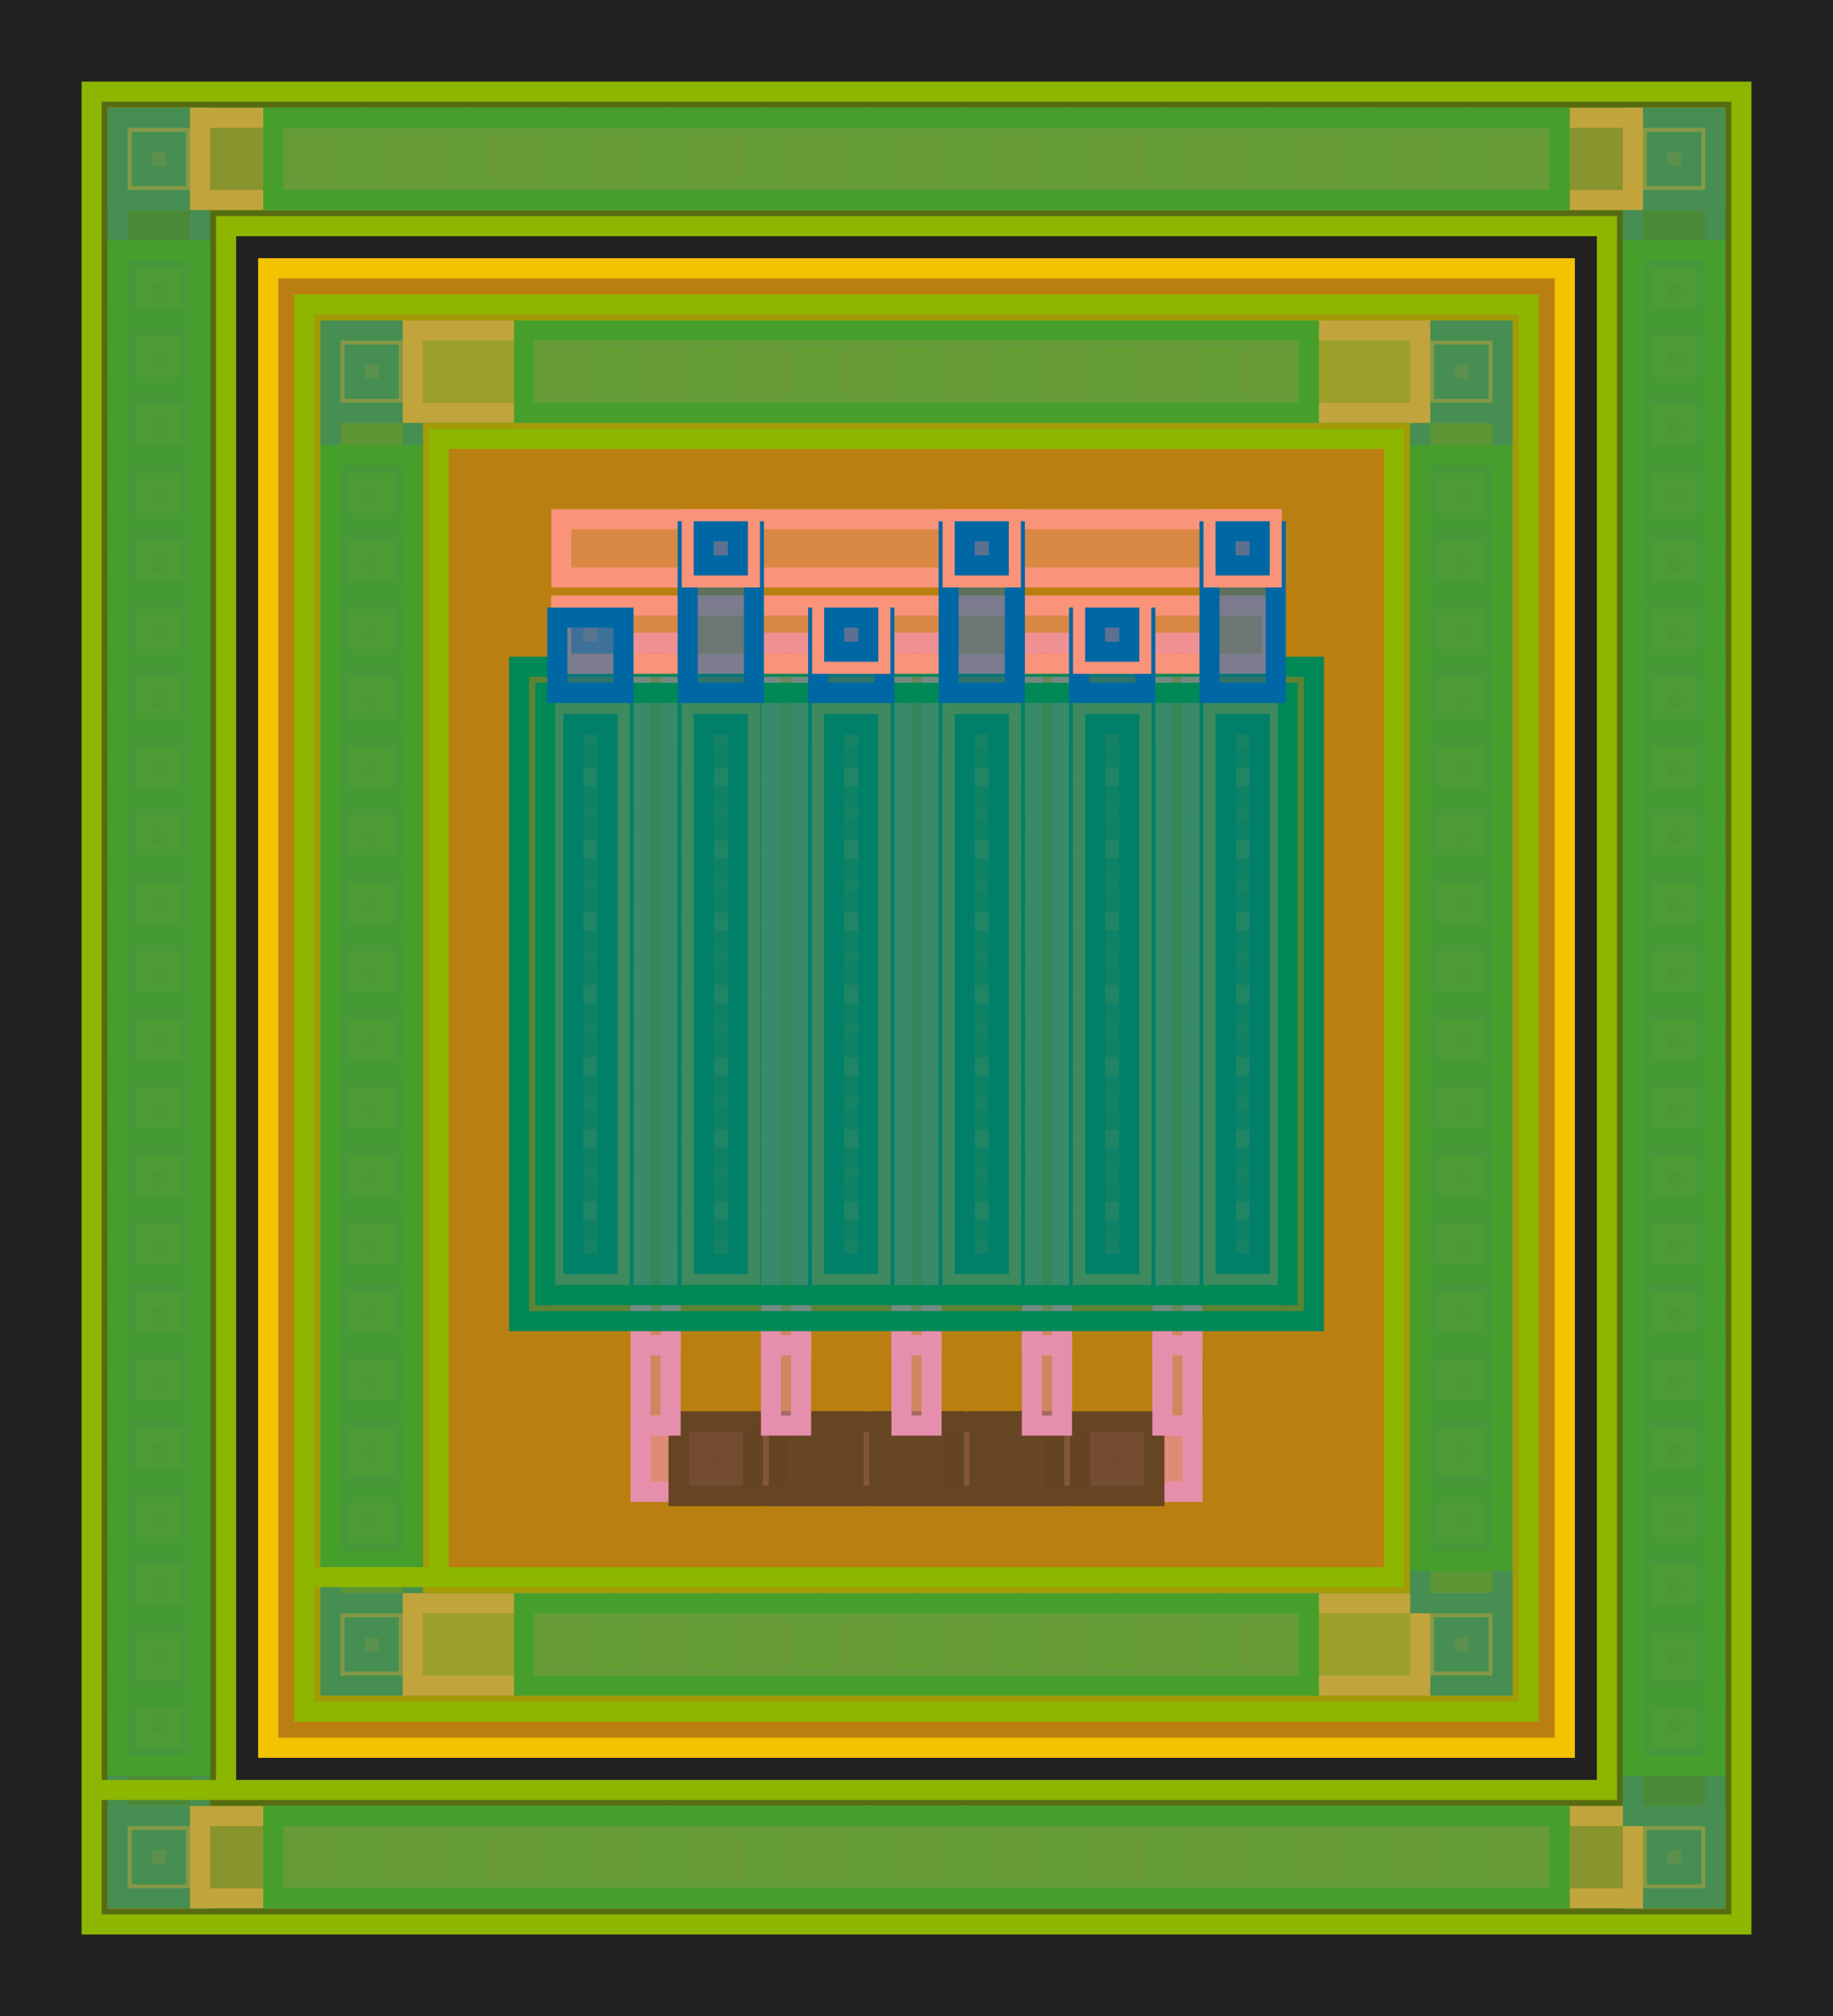 <?xml version='1.0' encoding='ASCII' standalone='yes'?>
<svg xmlns="http://www.w3.org/2000/svg" xmlns:xlink="http://www.w3.org/1999/xlink" width="228.325" height="251.075" viewBox="-45.665 -50.215 91.33 100.43">
<defs>
<style type="text/css">
.l64d44 {stroke: #E25822; fill: #E25822; fill-opacity: 0.5;}
.l67d44 {stroke: #875692; fill: #875692; fill-opacity: 0.5;}
.l66d44 {stroke: #F3C300; fill: #F3C300; fill-opacity: 0.5;}
.l95d20 {stroke: #654522; fill: #654522; fill-opacity: 0.5;}
.l94d20 {stroke: #8DB600; fill: #8DB600; fill-opacity: 0.5;}
.l65d20 {stroke: #008856; fill: #008856; fill-opacity: 0.5;}
.l67d20 {stroke: #0067A5; fill: #0067A5; fill-opacity: 0.5;}
.l66d20 {stroke: #E68FAC; fill: #E68FAC; fill-opacity: 0.5;}
.l93d44 {stroke: #008856; fill: #008856; fill-opacity: 0.5;}
.l68d20 {stroke: #F99379; fill: #F99379; fill-opacity: 0.5;}
.l64d18 {stroke: #F3C300; fill: #F3C300; fill-opacity: 0.5;}
</style>
</defs>
<rect x="-45.665" y="-50.215" width="91.33" height="100.43" fill="#222222" stroke="none"/>
<g id="Unnamed_07a33fa3" transform="scale(1 -1)">
<polygon id="000001DEB4F84F50" class="l64d44" points="-32.3,-36.85 32.3,-36.85 32.3,36.85 -32.3,36.85"/>
<polygon id="000001DEB4F850A0" class="l64d18" points="-32.3,-36.85 32.3,-36.85 32.3,36.85 -32.3,36.85"/>
<polygon id="000001DEB4F85B90" class="l66d20" points="-13.75,-16.8 -13.75,18.2 -12.25,18.2 -12.25,-16.8"/>
<polygon id="000001DEB4F84E00" class="l66d44" points="-10.6,-10.35 -10.6,-8.65 -8.9,-8.65 -8.9,-10.35"/>
<polygon id="000001DEB4F857A0" class="l67d20" points="-11.4,-11.15 -11.4,-7.85 -8.1,-7.85 -8.1,-11.15"/>
<polygon id="000001DEB4F85490" class="l67d20" points="-11.4,-7.75 -11.4,-4.45 -8.1,-4.45 -8.1,-7.75"/>
<polygon id="000001DEB4F845B0" class="l66d44" points="-10.6,10.05 -10.6,11.75 -8.9,11.75 -8.9,10.05"/>
<polygon id="000001DEB4F853B0" class="l67d20" points="-11.4,9.25 -11.4,12.55 -8.1,12.55 -8.1,9.25"/>
<polygon id="000001DEB4F85C00" class="l66d44" points="-10.6,-6.95 -10.6,-5.25 -8.9,-5.25 -8.9,-6.95"/>
<polygon id="000001DEB4F84850" class="l66d44" points="-10.6,6.65 -10.6,8.35 -8.9,8.35 -8.9,6.65"/>
<polygon id="000001DEB4F84FC0" class="l67d20" points="-11.4,5.85 -11.4,9.15 -8.1,9.15 -8.1,5.85"/>
<polygon id="000001DEB4F842A0" class="l67d20" points="-11.4,-4.35 -11.4,-1.05 -8.1,-1.05 -8.1,-4.35"/>
<polygon id="000001DEB4F85B20" class="l66d44" points="-10.6,3.25 -10.6,4.95 -8.9,4.95 -8.9,3.25"/>
<polygon id="000001DEB4F84690" class="l67d20" points="-11.4,2.45 -11.4,5.75 -8.1,5.75 -8.1,2.45"/>
<polygon id="000001DEB4F85420" class="l66d44" points="-10.6,-3.55 -10.6,-1.85 -8.9,-1.85 -8.9,-3.55"/>
<polygon id="000001DEB4F85110" class="l66d44" points="-10.6,-0.15 -10.6,1.55 -8.9,1.55 -8.9,-0.15"/>
<polygon id="000001DEB4F84700" class="l67d20" points="-11.4,-0.95 -11.4,2.35 -8.1,2.35 -8.1,-0.95"/>
<polygon id="000001DEB4F84A80" class="l67d20" points="-11.4,-14.3 -11.4,15.7 -8.1,15.7 -8.1,-14.3"/>
<polygon id="000001DEB4F84620" class="l67d44" points="-10.6,-12.75 -10.6,-11.05 -8.9,-11.05 -8.9,-12.75"/>
<polygon id="000001DEB4F84AF0" class="l68d20" points="-11.2,-13.35 -11.2,-10.45 -8.3,-10.45 -8.3,-13.35"/>
<polygon id="000001DEB4F84770" class="l67d20" points="-10.6,-12.75 -10.6,-11.05 -8.9,-11.05 -8.9,-12.75"/>
<polygon id="000001DEB4F85810" class="l67d44" points="-10.6,12.45 -10.6,14.15 -8.9,14.15 -8.9,12.45"/>
<polygon id="000001DEB4F84B60" class="l68d20" points="-11.2,11.85 -11.2,14.75 -8.3,14.75 -8.3,11.85"/>
<polygon id="000001DEB4F84C40" class="l67d20" points="-10.6,12.45 -10.6,14.15 -8.9,14.15 -8.9,12.45"/>
<polygon id="000001DEB4F852D0" class="l67d44" points="-10.6,8.85 -10.6,10.55 -8.9,10.55 -8.9,8.85"/>
<polygon id="000001DEB4F85180" class="l68d20" points="-11.2,8.25 -11.2,11.15 -8.3,11.15 -8.3,8.25"/>
<polygon id="000001DEB4F851F0" class="l67d20" points="-10.6,8.85 -10.6,10.55 -8.9,10.55 -8.9,8.85"/>
<polygon id="000001DEB4F85260" class="l67d44" points="-10.6,5.25 -10.6,6.95 -8.9,6.95 -8.9,5.25"/>
<polygon id="000001DEB4F85500" class="l68d20" points="-11.2,4.65 -11.2,7.55 -8.3,7.55 -8.3,4.65"/>
<polygon id="000001DEB4F84CB0" class="l67d20" points="-10.6,5.25 -10.6,6.95 -8.9,6.95 -8.9,5.25"/>
<polygon id="000001DEB4F855E0" class="l67d44" points="-10.6,1.65 -10.6,3.35 -8.9,3.35 -8.9,1.65"/>
<polygon id="000001DEB4F85650" class="l68d20" points="-11.2,1.05 -11.2,3.95 -8.3,3.95 -8.3,1.05"/>
<polygon id="000001DEB4F84070" class="l67d20" points="-10.6,1.65 -10.6,3.35 -8.9,3.35 -8.9,1.65"/>
<polygon id="000001DEB4F856C0" class="l67d44" points="-10.6,-1.95 -10.6,-0.25 -8.9,-0.25 -8.9,-1.95"/>
<polygon id="000001DEB4F85730" class="l68d20" points="-11.2,-2.55 -11.2,0.35 -8.3,0.35 -8.3,-2.55"/>
<polygon id="000001DEB4F85960" class="l67d20" points="-10.6,-1.95 -10.6,-0.25 -8.9,-0.25 -8.9,-1.95"/>
<polygon id="000001DEB4F84230" class="l67d44" points="-10.6,-5.55 -10.6,-3.85 -8.9,-3.85 -8.9,-5.55"/>
<polygon id="000001DEB4F84540" class="l68d20" points="-11.2,-6.15 -11.2,-3.25 -8.3,-3.25 -8.3,-6.15"/>
<polygon id="000001DEB4F859D0" class="l67d20" points="-10.6,-5.55 -10.6,-3.85 -8.9,-3.85 -8.9,-5.55"/>
<polygon id="000001DEB4F84380" class="l67d44" points="-10.6,-9.15 -10.6,-7.45 -8.9,-7.45 -8.9,-9.15"/>
<polygon id="000001DEB4F85A40" class="l68d20" points="-11.2,-9.75 -11.2,-6.85 -8.3,-6.85 -8.3,-9.75"/>
<polygon id="000001DEB4F85AB0" class="l67d20" points="-10.6,-9.15 -10.6,-7.45 -8.9,-7.45 -8.9,-9.15"/>
<polygon id="000001DEB4F841C0" class="l68d20" points="-11.2,-14.3 -11.2,15.7 -8.3,15.7 -8.3,-14.3"/>
<polygon id="000001DEB4F84310" class="l67d20" points="-10.6,-12.75 -10.6,14.15 -8.9,14.15 -8.9,-12.75"/>
<polygon id="000001DEB4F843F0" class="l66d20" points="12.25,-16.8 12.25,18.2 13.75,18.2 13.75,-16.8"/>
<polygon id="000001DEB4F84460" class="l66d44" points="15.4,-10.35 15.4,-8.65 17.1,-8.65 17.1,-10.35"/>
<polygon id="000001DEB4F844D0" class="l67d20" points="14.6,-11.15 14.6,-7.85 17.9,-7.85 17.9,-11.15"/>
<polygon id="000001DEB4F86060" class="l67d20" points="14.6,-7.75 14.6,-4.45 17.9,-4.45 17.9,-7.75"/>
<polygon id="000001DEB4F86DF0" class="l66d44" points="15.4,10.05 15.4,11.75 17.1,11.75 17.1,10.05"/>
<polygon id="000001DEB4F85C70" class="l67d20" points="14.6,9.25 14.6,12.55 17.9,12.55 17.9,9.25"/>
<polygon id="000001DEB4F86A00" class="l66d44" points="15.4,-6.95 15.4,-5.25 17.1,-5.25 17.1,-6.95"/>
<polygon id="000001DEB4F86990" class="l66d44" points="15.4,6.65 15.4,8.35 17.1,8.35 17.1,6.65"/>
<polygon id="000001DEB4F86B50" class="l67d20" points="14.6,5.85 14.6,9.15 17.9,9.15 17.9,5.85"/>
<polygon id="000001DEB4F871E0" class="l67d20" points="14.6,-4.35 14.6,-1.05 17.9,-1.05 17.9,-4.35"/>
<polygon id="000001DEB4F867D0" class="l66d44" points="15.4,3.25 15.4,4.95 17.1,4.95 17.1,3.25"/>
<polygon id="000001DEB4F86A70" class="l67d20" points="14.6,2.45 14.6,5.75 17.9,5.75 17.9,2.45"/>
<polygon id="000001DEB4F87170" class="l66d44" points="15.4,-3.55 15.4,-1.85 17.1,-1.85 17.1,-3.55"/>
<polygon id="000001DEB4F87250" class="l66d44" points="15.4,-0.15 15.4,1.55 17.1,1.55 17.1,-0.15"/>
<polygon id="000001DEB4F86840" class="l67d20" points="14.6,-0.95 14.6,2.35 17.9,2.35 17.9,-0.95"/>
<polygon id="000001DEB4F868B0" class="l67d20" points="14.6,-14.3 14.6,15.7 17.9,15.7 17.9,-14.3"/>
<polygon id="000001DEB4F86AE0" class="l67d44" points="15.4,-12.75 15.4,-11.05 17.1,-11.05 17.1,-12.75"/>
<polygon id="000001DEB4F86C30" class="l68d20" points="14.8,-13.35 14.8,-10.45 17.7,-10.45 17.7,-13.35"/>
<polygon id="000001DEB4F861B0" class="l67d20" points="15.4,-12.75 15.4,-11.05 17.1,-11.05 17.1,-12.75"/>
<polygon id="000001DEB4F86D10" class="l67d44" points="15.4,12.45 15.4,14.15 17.1,14.15 17.1,12.45"/>
<polygon id="000001DEB4F86680" class="l68d20" points="14.8,11.85 14.8,14.75 17.7,14.75 17.7,11.85"/>
<polygon id="000001DEB4F87720" class="l67d20" points="15.4,12.45 15.4,14.15 17.1,14.15 17.1,12.45"/>
<polygon id="000001DEB4F87330" class="l67d44" points="15.4,8.85 15.4,10.55 17.1,10.55 17.1,8.85"/>
<polygon id="000001DEB4F86BC0" class="l68d20" points="14.8,8.25 14.8,11.15 17.7,11.15 17.7,8.25"/>
<polygon id="000001DEB4F866F0" class="l67d20" points="15.4,8.85 15.4,10.55 17.1,10.55 17.1,8.85"/>
<polygon id="000001DEB4F876B0" class="l67d44" points="15.4,5.25 15.4,6.95 17.1,6.95 17.1,5.25"/>
<polygon id="000001DEB4F863E0" class="l68d20" points="14.8,4.65 14.8,7.55 17.7,7.55 17.7,4.65"/>
<polygon id="000001DEB4F86CA0" class="l67d20" points="15.4,5.25 15.4,6.95 17.1,6.95 17.1,5.25"/>
<polygon id="000001DEB4F85EA0" class="l67d44" points="15.4,1.65 15.4,3.35 17.1,3.35 17.1,1.65"/>
<polygon id="000001DEB4F87790" class="l68d20" points="14.8,1.05 14.8,3.95 17.7,3.95 17.7,1.05"/>
<polygon id="000001DEB4F86290" class="l67d20" points="15.4,1.65 15.4,3.35 17.1,3.35 17.1,1.65"/>
<polygon id="000001DEB4F86FB0" class="l67d44" points="15.4,-1.95 15.4,-0.25 17.1,-0.25 17.1,-1.95"/>
<polygon id="000001DEB4F86D80" class="l68d20" points="14.8,-2.55 14.8,0.35 17.7,0.35 17.7,-2.55"/>
<polygon id="000001DEB4F86300" class="l67d20" points="15.4,-1.95 15.4,-0.25 17.1,-0.25 17.1,-1.95"/>
<polygon id="000001DEB4F87800" class="l67d44" points="15.4,-5.55 15.4,-3.85 17.1,-3.85 17.1,-5.55"/>
<polygon id="000001DEB4F85CE0" class="l68d20" points="14.8,-6.15 14.8,-3.25 17.7,-3.25 17.7,-6.15"/>
<polygon id="000001DEB4F86ED0" class="l67d20" points="15.4,-5.55 15.4,-3.85 17.1,-3.85 17.1,-5.55"/>
<polygon id="000001DEB4F86F40" class="l67d44" points="15.4,-9.15 15.4,-7.45 17.1,-7.45 17.1,-9.15"/>
<polygon id="000001DEB4F872C0" class="l68d20" points="14.8,-9.75 14.8,-6.85 17.7,-6.85 17.7,-9.75"/>
<polygon id="000001DEB4F86E60" class="l67d20" points="15.4,-9.15 15.4,-7.45 17.1,-7.45 17.1,-9.15"/>
<polygon id="000001DEB4F87020" class="l68d20" points="14.8,-14.3 14.8,15.7 17.7,15.7 17.7,-14.3"/>
<polygon id="000001DEB4F86370" class="l67d20" points="15.4,-12.75 15.4,14.15 17.1,14.15 17.1,-12.75"/>
<polygon id="000001DEB4F87100" class="l66d20" points="5.75,-16.8 5.75,18.2 7.25,18.2 7.25,-16.8"/>
<polygon id="000001DEB4F87090" class="l66d44" points="8.9,-10.35 8.9,-8.65 10.6,-8.65 10.6,-10.35"/>
<polygon id="000001DEB4F873A0" class="l67d20" points="8.1,-11.15 8.1,-7.85 11.4,-7.85 11.4,-11.15"/>
<polygon id="000001DEB4F85D50" class="l67d20" points="8.1,-7.75 8.1,-4.45 11.4,-4.45 11.4,-7.75"/>
<polygon id="000001DEB4F87410" class="l66d44" points="8.9,10.05 8.9,11.75 10.6,11.75 10.6,10.05"/>
<polygon id="000001DEB4F87480" class="l67d20" points="8.1,9.25 8.1,12.55 11.4,12.55 11.4,9.25"/>
<polygon id="000001DEB4F85DC0" class="l66d44" points="8.9,-6.95 8.9,-5.25 10.6,-5.25 10.6,-6.95"/>
<polygon id="000001DEB4F86450" class="l66d44" points="8.9,6.65 8.9,8.35 10.6,8.35 10.6,6.65"/>
<polygon id="000001DEB4F874F0" class="l67d20" points="8.1,5.85 8.1,9.15 11.4,9.15 11.4,5.85"/>
<polygon id="000001DEB4F87560" class="l67d20" points="8.1,-4.35 8.1,-1.05 11.4,-1.05 11.4,-4.35"/>
<polygon id="000001DEB4F875D0" class="l66d44" points="8.9,3.25 8.9,4.95 10.6,4.95 10.6,3.25"/>
<polygon id="000001DEB4F87640" class="l67d20" points="8.1,2.45 8.1,5.75 11.4,5.75 11.4,2.45"/>
<polygon id="000001DEB4F85E30" class="l66d44" points="8.9,-3.55 8.9,-1.85 10.6,-1.85 10.6,-3.55"/>
<polygon id="000001DEB4F86140" class="l66d44" points="8.9,-0.15 8.9,1.55 10.6,1.55 10.6,-0.15"/>
<polygon id="000001DEB4F85F10" class="l67d20" points="8.1,-0.95 8.1,2.35 11.4,2.35 11.4,-0.95"/>
<polygon id="000001DEB4F85FF0" class="l67d20" points="8.1,-14.3 8.1,15.7 11.4,15.7 11.4,-14.3"/>
<polygon id="000001DEB4F860D0" class="l67d44" points="8.9,-12.75 8.9,-11.05 10.6,-11.05 10.6,-12.75"/>
<polygon id="000001DEB4F864C0" class="l68d20" points="8.3,-13.35 8.3,-10.45 11.2,-10.45 11.2,-13.35"/>
<polygon id="000001DEB4F86220" class="l67d20" points="8.9,-12.75 8.9,-11.05 10.6,-11.05 10.6,-12.75"/>
<polygon id="000001DEB4F86760" class="l67d44" points="8.9,12.45 8.9,14.15 10.6,14.15 10.6,12.45"/>
<polygon id="000001DEB4F86530" class="l68d20" points="8.3,11.85 8.3,14.75 11.2,14.75 11.2,11.85"/>
<polygon id="000001DEB4F865A0" class="l67d20" points="8.9,12.45 8.9,14.15 10.6,14.15 10.6,12.45"/>
<polygon id="000001DEB4F86610" class="l67d44" points="8.9,8.85 8.9,10.55 10.6,10.55 10.6,8.85"/>
<polygon id="000001DEB4F87CD0" class="l68d20" points="8.3,8.25 8.3,11.15 11.2,11.15 11.2,8.25"/>
<polygon id="000001DEB4F87BF0" class="l67d20" points="8.9,8.85 8.9,10.55 10.6,10.55 10.6,8.85"/>
<polygon id="000001DEB4F87A30" class="l67d44" points="8.9,5.25 8.9,6.95 10.6,6.95 10.6,5.25"/>
<polygon id="000001DEB4F87AA0" class="l68d20" points="8.3,4.65 8.3,7.55 11.2,7.55 11.2,4.65"/>
<polygon id="000001DEB4F87B10" class="l67d20" points="8.9,5.25 8.9,6.95 10.6,6.95 10.6,5.25"/>
<polygon id="000001DEB4F87E20" class="l67d44" points="8.9,1.65 8.9,3.35 10.6,3.35 10.6,1.65"/>
<polygon id="000001DEB4F879C0" class="l68d20" points="8.3,1.05 8.3,3.95 11.2,3.95 11.2,1.05"/>
<polygon id="000001DEB4F87E90" class="l67d20" points="8.9,1.65 8.9,3.35 10.6,3.35 10.6,1.65"/>
<polygon id="000001DEB4F87F00" class="l67d44" points="8.9,-1.95 8.9,-0.25 10.6,-0.25 10.6,-1.95"/>
<polygon id="000001DEB4F87F70" class="l68d20" points="8.3,-2.55 8.3,0.35 11.2,0.35 11.2,-2.55"/>
<polygon id="000001DEB4F87D40" class="l67d20" points="8.9,-1.95 8.9,-0.25 10.6,-0.25 10.6,-1.95"/>
<polygon id="000001DEB4F87DB0" class="l67d44" points="8.9,-5.55 8.9,-3.85 10.6,-3.85 10.6,-5.55"/>
<polygon id="000001DEB4F87870" class="l68d20" points="8.3,-6.15 8.3,-3.25 11.2,-3.25 11.2,-6.15"/>
<polygon id="000001DEB4F87B80" class="l67d20" points="8.9,-5.55 8.9,-3.85 10.6,-3.85 10.6,-5.55"/>
<polygon id="000001DEB4F878E0" class="l67d44" points="8.9,-9.15 8.9,-7.45 10.6,-7.45 10.6,-9.15"/>
<polygon id="000001DEB4F87950" class="l68d20" points="8.3,-9.75 8.3,-6.85 11.2,-6.85 11.2,-9.75"/>
<polygon id="000001DEB4F87C60" class="l67d20" points="8.9,-9.15 8.9,-7.45 10.6,-7.45 10.6,-9.15"/>
<polygon id="000001DEB4DE8BA0" class="l68d20" points="8.3,-14.3 8.3,15.7 11.2,15.7 11.2,-14.3"/>
<polygon id="000001DEB4DE97E0" class="l67d20" points="8.9,-12.75 8.9,14.15 10.6,14.15 10.6,-12.75"/>
<polygon id="000001DEB4DE9B60" class="l66d20" points="-0.75,-16.8 -0.75,18.2 0.75,18.2 0.75,-16.8"/>
<polygon id="000001DEB4DE98C0" class="l66d44" points="2.4,-10.35 2.4,-8.65 4.1,-8.65 4.1,-10.35"/>
<polygon id="000001DEB4DE8CF0" class="l67d20" points="1.6,-11.15 1.6,-7.85 4.9,-7.85 4.9,-11.15"/>
<polygon id="000001DEB4DE8D60" class="l67d20" points="1.6,-7.75 1.6,-4.45 4.9,-4.45 4.9,-7.75"/>
<polygon id="000001DEB4DEA030" class="l66d44" points="2.4,10.05 2.4,11.75 4.1,11.75 4.1,10.05"/>
<polygon id="000001DEB4DE8DD0" class="l67d20" points="1.6,9.25 1.6,12.55 4.9,12.55 4.9,9.25"/>
<polygon id="000001DEB4DE8970" class="l66d44" points="2.4,-6.95 2.4,-5.25 4.1,-5.25 4.1,-6.95"/>
<polygon id="000001DEB4DEA260" class="l66d44" points="2.4,6.65 2.4,8.35 4.1,8.35 4.1,6.65"/>
<polygon id="000001DEB4DE9380" class="l67d20" points="1.6,5.85 1.6,9.15 4.9,9.15 4.9,5.85"/>
<polygon id="000001DEB4DE9310" class="l67d20" points="1.6,-4.35 1.6,-1.05 4.9,-1.05 4.9,-4.35"/>
<polygon id="000001DEB4DE9D90" class="l66d44" points="2.4,3.25 2.4,4.95 4.1,4.95 4.1,3.25"/>
<polygon id="000001DEB4DE89E0" class="l67d20" points="1.6,2.45 1.6,5.75 4.9,5.75 4.9,2.45"/>
<polygon id="000001DEB4DE8E40" class="l66d44" points="2.4,-3.55 2.4,-1.85 4.1,-1.85 4.1,-3.55"/>
<polygon id="000001DEB4DE8EB0" class="l66d44" points="2.4,-0.15 2.4,1.55 4.1,1.55 4.1,-0.15"/>
<polygon id="000001DEB4DE9AF0" class="l67d20" points="1.6,-0.95 1.6,2.35 4.9,2.35 4.9,-0.95"/>
<polygon id="000001DEB4DE8F90" class="l67d20" points="1.6,-14.3 1.6,15.7 4.9,15.7 4.9,-14.3"/>
<polygon id="000001DEB4DE9BD0" class="l67d44" points="2.4,-12.75 2.4,-11.05 4.1,-11.05 4.1,-12.75"/>
<polygon id="000001DEB4DE8AC0" class="l68d20" points="1.8,-13.35 1.8,-10.45 4.7,-10.45 4.7,-13.35"/>
<polygon id="000001DEB4DE90E0" class="l67d20" points="2.4,-12.75 2.4,-11.05 4.1,-11.05 4.1,-12.75"/>
<polygon id="000001DEB4DE9930" class="l67d44" points="2.4,12.45 2.4,14.15 4.1,14.15 4.1,12.45"/>
<polygon id="000001DEB4DE91C0" class="l68d20" points="1.8,11.85 1.8,14.75 4.7,14.75 4.7,11.85"/>
<polygon id="000001DEB4DE9000" class="l67d20" points="2.4,12.45 2.4,14.15 4.1,14.15 4.1,12.45"/>
<polygon id="000001DEB4DE9540" class="l67d44" points="2.4,8.85 2.4,10.55 4.1,10.55 4.1,8.85"/>
<polygon id="000001DEB4DE9E70" class="l68d20" points="1.8,8.25 1.8,11.15 4.7,11.15 4.7,8.25"/>
<polygon id="000001DEB4DE9070" class="l67d20" points="2.4,8.85 2.4,10.55 4.1,10.55 4.1,8.85"/>
<polygon id="000001DEB4DE9C40" class="l67d44" points="2.4,5.25 2.4,6.95 4.1,6.95 4.1,5.25"/>
<polygon id="000001DEB4DE95B0" class="l68d20" points="1.8,4.65 1.8,7.55 4.7,7.55 4.7,4.65"/>
<polygon id="000001DEB4DE9CB0" class="l67d20" points="2.4,5.25 2.4,6.95 4.1,6.95 4.1,5.25"/>
<polygon id="000001DEB4DE93F0" class="l67d44" points="2.4,1.65 2.4,3.35 4.1,3.35 4.1,1.65"/>
<polygon id="000001DEB4DEA110" class="l68d20" points="1.8,1.05 1.8,3.95 4.7,3.95 4.7,1.05"/>
<polygon id="000001DEB4DE99A0" class="l67d20" points="2.4,1.65 2.4,3.35 4.1,3.35 4.1,1.65"/>
<polygon id="000001DEB4DE8B30" class="l67d44" points="2.4,-1.95 2.4,-0.25 4.1,-0.25 4.1,-1.95"/>
<polygon id="000001DEB4DE9620" class="l68d20" points="1.8,-2.55 1.8,0.35 4.7,0.35 4.7,-2.55"/>
<polygon id="000001DEB4DE9EE0" class="l67d20" points="2.4,-1.95 2.4,-0.25 4.1,-0.25 4.1,-1.95"/>
<polygon id="000001DEB4DE9F50" class="l67d44" points="2.4,-5.55 2.4,-3.85 4.1,-3.85 4.1,-5.55"/>
<polygon id="000001DEB4DE9230" class="l68d20" points="1.8,-6.15 1.8,-3.25 4.7,-3.25 4.7,-6.15"/>
<polygon id="000001DEB4DE9460" class="l67d20" points="2.4,-5.55 2.4,-3.85 4.1,-3.85 4.1,-5.55"/>
<polygon id="000001DEB4DE9A10" class="l67d44" points="2.4,-9.15 2.4,-7.45 4.1,-7.45 4.1,-9.15"/>
<polygon id="000001DEB4DEA0A0" class="l68d20" points="1.8,-9.75 1.8,-6.85 4.7,-6.85 4.7,-9.75"/>
<polygon id="000001DEB4DE8510" class="l67d20" points="2.4,-9.15 2.4,-7.45 4.1,-7.45 4.1,-9.15"/>
<polygon id="000001DEB4DE6C90" class="l68d20" points="1.8,-14.3 1.8,15.7 4.7,15.7 4.7,-14.3"/>
<polygon id="000001DEB4DE7FD0" class="l67d20" points="2.4,-12.75 2.4,14.15 4.1,14.15 4.1,-12.75"/>
<polygon id="000001DEB4DE7780" class="l66d20" points="-7.25,-16.8 -7.25,18.2 -5.75,18.2 -5.75,-16.8"/>
<polygon id="000001DEB4DE7B70" class="l66d44" points="-4.1,-10.35 -4.1,-8.65 -2.4,-8.65 -2.4,-10.35"/>
<polygon id="000001DEB4DE7E80" class="l67d20" points="-4.9,-11.15 -4.9,-7.85 -1.6,-7.85 -1.6,-11.15"/>
<polygon id="000001DEB4DE6D70" class="l67d20" points="-4.9,-7.75 -4.9,-4.45 -1.6,-4.45 -1.6,-7.75"/>
<polygon id="000001DEB4DE6DE0" class="l66d44" points="-4.1,10.05 -4.1,11.75 -2.4,11.75 -2.4,10.05"/>
<polygon id="000001DEB4DE7BE0" class="l67d20" points="-4.9,9.25 -4.9,12.55 -1.6,12.55 -1.6,9.25"/>
<polygon id="000001DEB4DE7E10" class="l66d44" points="-4.1,-6.95 -4.1,-5.25 -2.4,-5.25 -2.4,-6.95"/>
<polygon id="000001DEB4DE7940" class="l66d44" points="-4.1,6.65 -4.1,8.35 -2.4,8.35 -2.4,6.65"/>
<polygon id="000001DEB4DE8430" class="l67d20" points="-4.9,5.85 -4.9,9.15 -1.6,9.15 -1.6,5.85"/>
<polygon id="000001DEB4DE80B0" class="l67d20" points="-4.9,-4.35 -4.9,-1.05 -1.6,-1.05 -1.6,-4.35"/>
<polygon id="000001DEB4DE7EF0" class="l66d44" points="-4.1,3.25 -4.1,4.95 -2.4,4.95 -2.4,3.25"/>
<polygon id="000001DEB4DE8190" class="l67d20" points="-4.9,2.45 -4.9,5.75 -1.6,5.75 -1.6,2.45"/>
<polygon id="000001DEB4DE8270" class="l66d44" points="-4.1,-3.55 -4.1,-1.85 -2.4,-1.85 -2.4,-3.55"/>
<polygon id="000001DEB4DE6EC0" class="l66d44" points="-4.1,-0.15 -4.1,1.55 -2.4,1.55 -2.4,-0.15"/>
<polygon id="000001DEB4DE8580" class="l67d20" points="-4.9,-0.95 -4.9,2.35 -1.6,2.35 -1.6,-0.95"/>
<polygon id="000001DEB4DE86D0" class="l67d20" points="-4.9,-14.3 -4.9,15.7 -1.6,15.7 -1.6,-14.3"/>
<polygon id="000001DEB4DE8660" class="l67d44" points="-4.1,-12.75 -4.1,-11.05 -2.4,-11.05 -2.4,-12.75"/>
<polygon id="000001DEB4DE8740" class="l68d20" points="-4.7,-13.35 -4.7,-10.45 -1.8,-10.45 -1.8,-13.35"/>
<polygon id="000001DEB4DE74E0" class="l67d20" points="-4.1,-12.75 -4.1,-11.05 -2.4,-11.05 -2.4,-12.75"/>
<polygon id="000001DEB4DE7C50" class="l67d44" points="-4.1,12.45 -4.1,14.15 -2.4,14.15 -2.4,12.45"/>
<polygon id="000001DEB4DE6E50" class="l68d20" points="-4.7,11.85 -4.7,14.75 -1.8,14.75 -1.8,11.85"/>
<polygon id="000001DEB4DE7CC0" class="l67d20" points="-4.1,12.45 -4.1,14.15 -2.4,14.15 -2.4,12.45"/>
<polygon id="000001DEB4DE83C0" class="l67d44" points="-4.1,8.85 -4.1,10.55 -2.4,10.55 -2.4,8.85"/>
<polygon id="000001DEB4DE7080" class="l68d20" points="-4.7,8.25 -4.7,11.15 -1.8,11.15 -1.8,8.25"/>
<polygon id="000001DEB4DE8350" class="l67d20" points="-4.1,8.85 -4.1,10.55 -2.4,10.55 -2.4,8.85"/>
<polygon id="000001DEB4DE79B0" class="l67d44" points="-4.1,5.25 -4.1,6.95 -2.4,6.95 -2.4,5.25"/>
<polygon id="000001DEB4DE7710" class="l68d20" points="-4.7,4.65 -4.7,7.55 -1.8,7.55 -1.8,4.65"/>
<polygon id="000001DEB4DE70F0" class="l67d20" points="-4.1,5.25 -4.1,6.95 -2.4,6.95 -2.4,5.25"/>
<polygon id="000001DEB4DE7400" class="l67d44" points="-4.1,1.65 -4.1,3.35 -2.4,3.35 -2.4,1.65"/>
<polygon id="000001DEB4DE8200" class="l68d20" points="-4.7,1.05 -4.7,3.95 -1.8,3.95 -1.8,1.05"/>
<polygon id="000001DEB4DE7160" class="l67d20" points="-4.1,1.65 -4.1,3.35 -2.4,3.35 -2.4,1.65"/>
<polygon id="000001DEB4DE7240" class="l67d44" points="-4.1,-1.95 -4.1,-0.25 -2.4,-0.25 -2.4,-1.95"/>
<polygon id="000001DEB4DE72B0" class="l68d20" points="-4.7,-2.55 -4.7,0.35 -1.8,0.35 -1.8,-2.55"/>
<polygon id="000001DEB4DE82E0" class="l67d20" points="-4.1,-1.95 -4.1,-0.25 -2.4,-0.25 -2.4,-1.95"/>
<polygon id="000001DEB4DE7320" class="l67d44" points="-4.1,-5.55 -4.1,-3.85 -2.4,-3.85 -2.4,-5.55"/>
<polygon id="000001DEB4DE7550" class="l68d20" points="-4.7,-6.15 -4.7,-3.25 -1.8,-3.25 -1.8,-6.15"/>
<polygon id="000001DEB4DE75C0" class="l67d20" points="-4.1,-5.55 -4.1,-3.85 -2.4,-3.85 -2.4,-5.55"/>
<polygon id="000001DEB4DE76A0" class="l67d44" points="-4.1,-9.15 -4.1,-7.45 -2.4,-7.45 -2.4,-9.15"/>
<polygon id="000001DEB509ADC0" class="l68d20" points="-4.7,-9.75 -4.7,-6.85 -1.8,-6.85 -1.8,-9.75"/>
<polygon id="000001DEB509AEA0" class="l67d20" points="-4.1,-9.15 -4.1,-7.45 -2.4,-7.45 -2.4,-9.15"/>
<polygon id="000001DEB509B0D0" class="l68d20" points="-4.7,-14.3 -4.7,15.7 -1.8,15.7 -1.8,-14.3"/>
<polygon id="000001DEB509AD50" class="l67d20" points="-4.1,-12.75 -4.1,14.15 -2.4,14.15 -2.4,-12.75"/>
<polygon id="000001DEB509AC00" class="l66d44" points="-17.1,-10.35 -17.1,-8.65 -15.4,-8.65 -15.4,-10.35"/>
<polygon id="000001DEB509A260" class="l67d20" points="-17.9,-11.15 -17.9,-7.85 -14.6,-7.85 -14.6,-11.15"/>
<polygon id="000001DEB509AFF0" class="l67d20" points="-17.9,-7.75 -17.9,-4.45 -14.6,-4.45 -14.6,-7.75"/>
<polygon id="000001DEB509B060" class="l66d44" points="-17.1,10.05 -17.1,11.75 -15.4,11.75 -15.4,10.05"/>
<polygon id="000001DEB509AB20" class="l67d20" points="-17.9,9.25 -17.9,12.55 -14.6,12.55 -14.6,9.25"/>
<polygon id="000001DEB5099BD0" class="l66d44" points="-17.1,-6.95 -17.1,-5.25 -15.4,-5.25 -15.4,-6.95"/>
<polygon id="000001DEB509B1B0" class="l66d44" points="-17.1,6.65 -17.1,8.35 -15.4,8.35 -15.4,6.65"/>
<polygon id="000001DEB509B220" class="l67d20" points="-17.9,5.85 -17.9,9.15 -14.6,9.15 -14.6,5.85"/>
<polygon id="000001DEB5099C40" class="l67d20" points="-17.9,-4.35 -17.9,-1.05 -14.6,-1.05 -14.6,-4.35"/>
<polygon id="000001DEB509A2D0" class="l66d44" points="-17.1,3.25 -17.1,4.95 -15.4,4.95 -15.4,3.25"/>
<polygon id="000001DEB509B370" class="l67d20" points="-17.9,2.45 -17.9,5.75 -14.6,5.75 -14.6,2.45"/>
<polygon id="000001DEB509B290" class="l66d44" points="-17.1,-3.55 -17.1,-1.85 -15.4,-1.85 -15.4,-3.55"/>
<polygon id="000001DEB509B300" class="l66d44" points="-17.1,-0.15 -17.1,1.55 -15.4,1.55 -15.4,-0.15"/>
<polygon id="000001DEB509B3E0" class="l67d20" points="-17.9,-0.95 -17.9,2.35 -14.6,2.35 -14.6,-0.95"/>
<polygon id="000001DEB5099D20" class="l67d20" points="-17.9,-14.3 -17.9,15.7 -14.6,15.7 -14.6,-14.3"/>
<polygon id="000001DEB509A0A0" class="l67d44" points="-17.1,-12.75 -17.1,-11.05 -15.4,-11.05 -15.4,-12.75"/>
<polygon id="000001DEB509B4C0" class="l68d20" points="-17.7,-13.35 -17.7,-10.45 -14.8,-10.45 -14.8,-13.35"/>
<polygon id="000001DEB5099E70" class="l67d20" points="-17.1,-12.75 -17.1,-11.05 -15.4,-11.05 -15.4,-12.75"/>
<polygon id="000001DEB509B450" class="l67d44" points="-17.1,12.45 -17.1,14.15 -15.4,14.15 -15.4,12.45"/>
<polygon id="000001DEB509A3B0" class="l68d20" points="-17.7,11.85 -17.7,14.75 -14.8,14.75 -14.8,11.85"/>
<polygon id="000001DEB509B530" class="l67d20" points="-17.1,12.45 -17.1,14.15 -15.4,14.15 -15.4,12.45"/>
<polygon id="000001DEB509A5E0" class="l67d44" points="-17.1,8.85 -17.1,10.55 -15.4,10.55 -15.4,8.85"/>
<polygon id="000001DEB509A570" class="l68d20" points="-17.7,8.25 -17.7,11.15 -14.8,11.15 -14.8,8.25"/>
<polygon id="000001DEB5099EE0" class="l67d20" points="-17.1,8.85 -17.1,10.55 -15.4,10.55 -15.4,8.85"/>
<polygon id="000001DEB509B5A0" class="l67d44" points="-17.1,5.25 -17.1,6.95 -15.4,6.95 -15.4,5.25"/>
<polygon id="000001DEB509B610" class="l68d20" points="-17.7,4.65 -17.7,7.55 -14.8,7.55 -14.8,4.65"/>
<polygon id="000001DEB509A960" class="l67d20" points="-17.1,5.25 -17.1,6.95 -15.4,6.95 -15.4,5.25"/>
<polygon id="000001DEB509A340" class="l67d44" points="-17.1,1.65 -17.1,3.35 -15.4,3.35 -15.4,1.65"/>
<polygon id="000001DEB509A490" class="l68d20" points="-17.7,1.05 -17.7,3.95 -14.8,3.95 -14.8,1.05"/>
<polygon id="000001DEB509A650" class="l67d20" points="-17.1,1.65 -17.1,3.35 -15.4,3.35 -15.4,1.65"/>
<polygon id="000001DEB5099D90" class="l67d44" points="-17.1,-1.95 -17.1,-0.25 -15.4,-0.25 -15.4,-1.95"/>
<polygon id="000001DEB509A110" class="l68d20" points="-17.7,-2.55 -17.7,0.35 -14.8,0.35 -14.8,-2.55"/>
<polygon id="000001DEB5099F50" class="l67d20" points="-17.1,-1.95 -17.1,-0.25 -15.4,-0.25 -15.4,-1.95"/>
<polygon id="000001DEB5099FC0" class="l67d44" points="-17.1,-5.55 -17.1,-3.85 -15.4,-3.85 -15.4,-5.55"/>
<polygon id="000001DEB509A180" class="l68d20" points="-17.7,-6.15 -17.7,-3.25 -14.8,-3.25 -14.8,-6.15"/>
<polygon id="000001DEB509A1F0" class="l67d20" points="-17.1,-5.55 -17.1,-3.85 -15.4,-3.85 -15.4,-5.55"/>
<polygon id="000001DEB509A500" class="l67d44" points="-17.1,-9.15 -17.1,-7.45 -15.4,-7.45 -15.4,-9.15"/>
<polygon id="000001DEB509A6C0" class="l68d20" points="-17.7,-9.75 -17.7,-6.85 -14.8,-6.85 -14.8,-9.75"/>
<polygon id="000001DEB509A730" class="l67d20" points="-17.1,-9.15 -17.1,-7.45 -15.4,-7.45 -15.4,-9.15"/>
<polygon id="000001DEB509A7A0" class="l68d20" points="-17.7,-14.3 -17.7,15.7 -14.8,15.7 -14.8,-14.3"/>
<polygon id="000001DEB509A8F0" class="l67d20" points="-17.1,-12.75 -17.1,14.15 -15.4,14.15 -15.4,-12.75"/>
<polygon id="000001DEB50A11F0" class="l93d44" points="-19.8,-15.6 -19.8,17 19.8,17 19.8,-15.6"/>
<polygon id="000001DEB50A12D0" class="l65d20" points="-18.5,-14.3 -18.5,15.7 18.5,15.7 18.5,-14.3"/>
<polygon id="000001DEB50A16C0" class="l67d44" points="-17.1,17.75 -17.1,19.45 -15.4,19.45 -15.4,17.75"/>
<polygon id="000001DEB50A1730" class="l68d20" points="-17.7,17.15 -17.7,20.05 -14.8,20.05 -14.8,17.15"/>
<polygon id="000001DEB50A19D0" class="l67d20" points="-17.1,17.75 -17.1,19.45 -15.4,19.45 -15.4,17.75"/>
<polygon id="000001DEB50A1A40" class="l68d20" points="-17.7,21.45 -17.7,24.35 17.7,24.35 17.7,21.45"/>
<polygon id="000001DEB50A0B60" class="l68d20" points="-17.7,17.15 -17.7,20.05 17.7,20.05 17.7,17.15"/>
<polygon id="000001DEB50A0C40" class="l66d44" points="-10.85,-23.3 -10.85,-21.6 -9.15,-21.6 -9.15,-23.3"/>
<polygon id="000001DEB5027540" class="l68d20" points="-11.45,-23.9 -11.45,-21 -8.55,-21 -8.55,-23.9"/>
<polygon id="000001DEB5026EB0" class="l67d20" points="-11.65,-24.1 -11.65,-20.8 -8.35,-20.8 -8.35,-24.1"/>
<polygon id="000001DEB5027230" class="l67d44" points="-10.85,-23.3 -10.85,-21.6 -9.15,-21.6 -9.15,-23.3"/>
<polygon id="000001DEB50285E0" class="l66d20" points="-11.65,-24.1 -11.65,-20.8 -8.35,-20.8 -8.35,-24.1"/>
<polygon id="000001DEB5028260" class="l66d44" points="9.15,-23.3 9.15,-21.6 10.85,-21.6 10.85,-23.3"/>
<polygon id="000001DEB5026F90" class="l68d20" points="8.55,-23.9 8.55,-21 11.45,-21 11.45,-23.9"/>
<polygon id="000001DEB5027CB0" class="l67d20" points="8.35,-24.1 8.35,-20.8 11.65,-20.8 11.65,-24.1"/>
<polygon id="000001DEB50280A0" class="l67d44" points="9.15,-23.3 9.15,-21.6 10.85,-21.6 10.85,-23.3"/>
<polygon id="000001DEB5027930" class="l66d20" points="8.35,-24.1 8.35,-20.8 11.65,-20.8 11.65,-24.1"/>
<polygon id="000001DEB5027D20" class="l66d44" points="4.15,-23.3 4.15,-21.6 5.85,-21.6 5.85,-23.3"/>
<polygon id="000001DEB50273F0" class="l68d20" points="3.55,-23.9 3.55,-21 6.45,-21 6.45,-23.9"/>
<polygon id="000001DEB5027FC0" class="l67d20" points="3.35,-24.1 3.35,-20.8 6.65,-20.8 6.65,-24.1"/>
<polygon id="000001DEB50278C0" class="l67d44" points="4.15,-23.3 4.15,-21.6 5.85,-21.6 5.85,-23.3"/>
<polygon id="000001DEB5028110" class="l66d20" points="3.35,-24.1 3.35,-20.8 6.65,-20.8 6.65,-24.1"/>
<polygon id="000001DEB5027460" class="l66d44" points="-0.85,-23.3 -0.85,-21.6 0.85,-21.6 0.85,-23.3"/>
<polygon id="000001DEB5027EE0" class="l68d20" points="-1.45,-23.9 -1.45,-21 1.45,-21 1.45,-23.9"/>
<polygon id="000001DEB5028340" class="l67d20" points="-1.65,-24.1 -1.65,-20.8 1.65,-20.8 1.65,-24.1"/>
<polygon id="000001DEB50283B0" class="l67d44" points="-0.85,-23.3 -0.85,-21.6 0.85,-21.6 0.85,-23.3"/>
<polygon id="000001DEB50272A0" class="l66d20" points="-1.65,-24.1 -1.65,-20.8 1.65,-20.8 1.65,-24.1"/>
<polygon id="000001DEB5027690" class="l66d44" points="-5.85,-23.3 -5.85,-21.6 -4.15,-21.6 -4.15,-23.3"/>
<polygon id="000001DEB5027D90" class="l68d20" points="-6.45,-23.9 -6.45,-21 -3.55,-21 -3.55,-23.9"/>
<polygon id="000001DEB50282D0" class="l67d20" points="-6.65,-24.1 -6.65,-20.8 -3.35,-20.8 -3.35,-24.1"/>
<polygon id="000001DEB5028420" class="l67d44" points="-5.85,-23.3 -5.85,-21.6 -4.15,-21.6 -4.15,-23.3"/>
<polygon id="000001DEB5027E00" class="l66d20" points="-6.65,-24.1 -6.65,-20.8 -3.35,-20.8 -3.35,-24.1"/>
<polygon id="000001DEB50277E0" class="l68d20" points="-13.75,-24.1 -13.75,-20.8 13.75,-20.8 13.75,-24.1"/>
<polygon id="000001DEB50279A0" class="l66d20" points="-13.75,-24.1 -13.75,-20.8 13.75,-20.8 13.75,-24.1"/>
<polygon id="000001DEB5028490" class="l95d20" points="-6.85,-24.3 -3.15,-24.3 -3.15,-20.6 -6.85,-20.6"/>
<polygon id="000001DEB50275B0" class="l95d20" points="-1.85,-24.3 1.85,-24.3 1.85,-20.6 -1.85,-20.6"/>
<polygon id="000001DEB5026BA0" class="l95d20" points="3.15,-24.3 6.85,-24.3 6.85,-20.6 3.15,-20.6"/>
<polygon id="000001DEB50274D0" class="l95d20" points="8.15,-24.3 11.85,-24.3 11.85,-20.6 8.15,-20.6"/>
<polygon id="000001DEB5028650" class="l95d20" points="-11.85,-24.3 -8.15,-24.3 -8.15,-20.6 -11.85,-20.6"/>
<polygon id="000001DEB5028180" class="l95d20" points="-6.85,-24.3 1.85,-24.3 1.85,-20.6 -6.85,-20.6"/>
<polygon id="000001DEB5027850" class="l95d20" points="-11.85,-24.3 -3.15,-24.3 -3.15,-20.6 -11.85,-20.6"/>
<polygon id="000001DEB5027700" class="l95d20" points="-6.85,-24.3 1.85,-24.3 1.85,-20.6 -6.85,-20.6"/>
<polygon id="000001DEB50270E0" class="l95d20" points="-1.85,-24.3 6.85,-24.3 6.85,-20.6 -1.85,-20.6"/>
<polygon id="000001DEB5027770" class="l95d20" points="-1.85,-24.3 6.85,-24.3 6.85,-20.6 -1.85,-20.6"/>
<polygon id="000001DEB5027A10" class="l95d20" points="3.15,-24.3 11.85,-24.3 11.85,-20.6 3.15,-20.6"/>
<polygon id="000001DEB5027A80" class="l95d20" points="3.15,-24.3 11.85,-24.3 11.85,-20.6 3.15,-20.6"/>
<polygon id="000001DEB5027AF0" class="l95d20" points="-11.85,-24.3 -3.15,-24.3 -3.15,-20.6 -11.85,-20.6"/>
<polygon id="000001DEB5027B60" class="l67d20" points="14.6,15.7 17.9,15.7 17.9,23.75 14.6,23.75"/>
<polygon id="000001DEB50281F0" class="l67d44" points="15.4,22.05 15.4,23.75 17.1,23.75 17.1,22.05"/>
<polygon id="000001DEB5027BD0" class="l68d20" points="14.8,21.45 14.8,24.35 17.7,24.35 17.7,21.45"/>
<polygon id="000001DEB5027C40" class="l67d20" points="15.4,22.05 15.4,23.75 17.1,23.75 17.1,22.05"/>
<polygon id="000001DEB5028500" class="l66d20" points="12.25,-20.8 13.75,-20.8 13.75,-16.8 12.25,-16.8"/>
<polygon id="000001DEB5028570" class="l67d20" points="8.1,15.7 11.4,15.7 11.4,19.45 8.1,19.45"/>
<polygon id="000001DEB5027E70" class="l67d44" points="8.9,17.75 8.9,19.45 10.6,19.45 10.6,17.75"/>
<polygon id="000001DEB5027F50" class="l68d20" points="8.3,17.15 8.3,20.05 11.2,20.05 11.2,17.15"/>
<polygon id="000001DEB5028030" class="l67d20" points="8.9,17.75 8.9,19.45 10.6,19.45 10.6,17.75"/>
<polygon id="000001DEB50286C0" class="l66d20" points="5.75,-20.8 7.25,-20.8 7.25,-16.8 5.75,-16.8"/>
<polygon id="000001DEB5027150" class="l67d20" points="1.6,15.7 4.9,15.7 4.9,23.75 1.6,23.75"/>
<polygon id="000001DEB5028730" class="l67d44" points="2.4,22.05 2.4,23.75 4.1,23.75 4.1,22.05"/>
<polygon id="000001DEB5027620" class="l68d20" points="1.8,21.45 1.8,24.35 4.7,24.35 4.7,21.45"/>
<polygon id="000001DEB5026C10" class="l67d20" points="2.4,22.05 2.4,23.75 4.1,23.75 4.1,22.05"/>
<polygon id="000001DEB5026C80" class="l66d20" points="-0.75,-20.8 0.75,-20.8 0.75,-16.8 -0.75,-16.8"/>
<polygon id="000001DEB50271C0" class="l67d20" points="-4.9,15.7 -1.6,15.7 -1.6,19.45 -4.9,19.45"/>
<polygon id="000001DEB5026CF0" class="l67d44" points="-4.1,17.75 -4.1,19.45 -2.4,19.45 -2.4,17.75"/>
<polygon id="000001DEB5026D60" class="l68d20" points="-4.7,17.15 -4.7,20.05 -1.8,20.05 -1.8,17.15"/>
<polygon id="000001DEB5026F20" class="l67d20" points="-4.1,17.75 -4.1,19.45 -2.4,19.45 -2.4,17.75"/>
<polygon id="000001DEB5026DD0" class="l66d20" points="-7.25,-20.8 -5.75,-20.8 -5.75,-16.8 -7.25,-16.8"/>
<polygon id="000001DEB5026E40" class="l67d20" points="-11.4,15.7 -8.1,15.7 -8.1,23.75 -11.4,23.75"/>
<polygon id="000001DEB5027000" class="l67d44" points="-10.6,22.05 -10.6,23.75 -8.9,23.75 -8.9,22.05"/>
<polygon id="000001DEB5027070" class="l68d20" points="-11.2,21.45 -11.2,24.35 -8.3,24.35 -8.3,21.45"/>
<polygon id="000001DEB5027310" class="l67d20" points="-10.6,22.05 -10.6,23.75 -8.9,23.75 -8.9,22.05"/>
<polygon id="000001DEB5027380" class="l66d20" points="-13.75,-20.8 -12.25,-20.8 -12.25,-16.8 -13.75,-16.8"/>
<polygon id="000001DEB5028E30" class="l67d20" points="-17.9,15.7 -14.6,15.7 -14.6,19.45 -17.9,19.45"/>
<polygon id="000001DEB502A330" class="l65d20" points="39.8,44.35 -39.8,44.35 -39.8,-40.25 -35.7,-40.25 -35.7,40.25 35.7,40.25 35.7,-40.25 -35.7,-40.25 -39.8,-40.25 -39.8,-44.35 39.8,-44.35"/>
<polygon id="000001DEB50287A0" class="l68d20" points="35.7,-44.35 39.8,-44.35 39.8,-40.25 35.7,-40.25"/>
<polygon id="000001DEB5029A00" class="l67d44" points="36.9,-43.15 36.9,-41.45 38.6,-41.45 38.6,-43.15"/>
<polygon id="000001DEB5029A70" class="l68d20" points="36.3,-43.75 36.3,-40.85 39.2,-40.85 39.2,-43.75"/>
<polygon id="000001DEB5029D10" class="l67d20" points="36.9,-43.15 36.9,-41.45 38.6,-41.45 38.6,-43.15"/>
<polygon id="000001DEB50298B0" class="l68d20" points="35.7,-44.35 35.7,-40.25 39.8,-40.25 39.8,-44.35"/>
<polygon id="000001DEB50297D0" class="l67d20" points="36.9,-43.15 36.9,-41.45 38.6,-41.45 38.6,-43.15"/>
<polygon id="000001DEB5028EA0" class="l67d20" points="35.7,-44.35 39.8,-44.35 39.8,-40.25 35.7,-40.25"/>
<polygon id="000001DEB5029C30" class="l68d20" points="-39.8,-44.35 -35.7,-44.35 -35.7,-40.25 -39.8,-40.25"/>
<polygon id="000001DEB5029990" class="l67d44" points="-38.6,-43.15 -38.6,-41.45 -36.9,-41.45 -36.9,-43.15"/>
<polygon id="000001DEB5029610" class="l68d20" points="-39.2,-43.75 -39.2,-40.85 -36.3,-40.85 -36.3,-43.75"/>
<polygon id="000001DEB5028810" class="l67d20" points="-38.6,-43.15 -38.6,-41.45 -36.9,-41.45 -36.9,-43.15"/>
<polygon id="000001DEB5029840" class="l68d20" points="-39.8,-44.35 -39.8,-40.25 -35.7,-40.25 -35.7,-44.35"/>
<polygon id="000001DEB5029B50" class="l67d20" points="-38.6,-43.15 -38.6,-41.45 -36.9,-41.45 -36.9,-43.15"/>
<polygon id="000001DEB5028880" class="l67d20" points="-39.8,-44.35 -35.7,-44.35 -35.7,-40.25 -39.8,-40.25"/>
<polygon id="000001DEB5028F10" class="l68d20" points="35.7,40.25 39.8,40.25 39.8,44.35 35.7,44.35"/>
<polygon id="000001DEB5029FB0" class="l67d44" points="36.9,41.45 36.9,43.15 38.6,43.15 38.6,41.45"/>
<polygon id="000001DEB5029AE0" class="l68d20" points="36.3,40.85 36.3,43.75 39.2,43.75 39.2,40.85"/>
<polygon id="000001DEB5029BC0" class="l67d20" points="36.9,41.45 36.9,43.15 38.6,43.15 38.6,41.45"/>
<polygon id="000001DEB5029CA0" class="l68d20" points="35.7,40.25 35.7,44.35 39.8,44.35 39.8,40.25"/>
<polygon id="000001DEB5028960" class="l67d20" points="36.9,41.45 36.9,43.15 38.6,43.15 38.6,41.45"/>
<polygon id="000001DEB5028C70" class="l67d20" points="35.7,40.25 39.8,40.25 39.8,44.35 35.7,44.35"/>
<polygon id="000001DEB502A100" class="l68d20" points="-39.8,40.25 -35.7,40.25 -35.7,44.35 -39.8,44.35"/>
<polygon id="000001DEB5028AB0" class="l67d44" points="-38.6,41.45 -38.6,43.15 -36.9,43.15 -36.9,41.45"/>
<polygon id="000001DEB502A020" class="l68d20" points="-39.2,40.85 -39.2,43.75 -36.3,43.75 -36.3,40.85"/>
<polygon id="000001DEB5028FF0" class="l67d20" points="-38.6,41.45 -38.6,43.15 -36.9,43.15 -36.9,41.45"/>
<polygon id="000001DEB5029920" class="l68d20" points="-39.8,40.25 -39.8,44.35 -35.7,44.35 -35.7,40.25"/>
<polygon id="000001DEB5029220" class="l67d20" points="-38.6,41.45 -38.6,43.15 -36.9,43.15 -36.9,41.45"/>
<polygon id="000001DEB50291B0" class="l67d20" points="-39.8,40.25 -35.7,40.25 -35.7,44.35 -39.8,44.35"/>
<polygon id="000001DEB5028B20" class="l66d44" points="-38.6,-36.55 -38.6,-34.85 -36.9,-34.85 -36.9,-36.55"/>
<polygon id="000001DEB502A170" class="l67d20" points="-39.4,-37.35 -39.4,-34.05 -36.1,-34.05 -36.1,-37.35"/>
<polygon id="000001DEB5029D80" class="l65d20" points="-39.8,-37.75 -39.8,-33.65 -35.7,-33.65 -35.7,-37.75"/>
<polygon id="000001DEB50295A0" class="l66d44" points="-38.6,34.85 -38.6,36.55 -36.9,36.55 -36.9,34.85"/>
<polygon id="000001DEB5028F80" class="l67d20" points="-39.4,34.05 -39.4,37.35 -36.1,37.35 -36.1,34.05"/>
<polygon id="000001DEB5029060" class="l65d20" points="-39.8,33.65 -39.8,37.75 -35.7,37.75 -35.7,33.65"/>
<polygon id="000001DEB5029290" class="l66d44" points="-38.6,31.45 -38.6,33.15 -36.9,33.15 -36.9,31.45"/>
<polygon id="000001DEB5029DF0" class="l67d20" points="-39.4,30.65 -39.4,33.95 -36.1,33.95 -36.1,30.65"/>
<polygon id="000001DEB5028D50" class="l65d20" points="-39.8,30.25 -39.8,34.35 -35.7,34.35 -35.7,30.25"/>
<polygon id="000001DEB5029E60" class="l66d44" points="-38.6,28.05 -38.6,29.75 -36.9,29.75 -36.9,28.05"/>
<polygon id="000001DEB502A1E0" class="l67d20" points="-39.4,27.25 -39.4,30.55 -36.1,30.55 -36.1,27.25"/>
<polygon id="000001DEB5029ED0" class="l65d20" points="-39.8,26.85 -39.8,30.95 -35.7,30.95 -35.7,26.85"/>
<polygon id="000001DEB5029F40" class="l66d44" points="-38.6,24.65 -38.6,26.35 -36.9,26.35 -36.9,24.65"/>
<polygon id="000001DEB502A090" class="l67d20" points="-39.4,23.85 -39.4,27.15 -36.1,27.15 -36.1,23.85"/>
<polygon id="000001DEB502A250" class="l65d20" points="-39.8,23.45 -39.8,27.55 -35.7,27.55 -35.7,23.45"/>
<polygon id="000001DEB5029140" class="l66d44" points="-38.6,21.25 -38.6,22.95 -36.9,22.95 -36.9,21.25"/>
<polygon id="000001DEB502A2C0" class="l67d20" points="-39.4,20.45 -39.4,23.75 -36.1,23.75 -36.1,20.45"/>
<polygon id="000001DEB5029680" class="l65d20" points="-39.8,20.05 -39.8,24.15 -35.7,24.15 -35.7,20.05"/>
<polygon id="000001DEB5029370" class="l66d44" points="-38.6,17.85 -38.6,19.55 -36.9,19.55 -36.9,17.85"/>
<polygon id="000001DEB5028B90" class="l67d20" points="-39.4,17.05 -39.4,20.35 -36.1,20.35 -36.1,17.05"/>
<polygon id="000001DEB50296F0" class="l65d20" points="-39.8,16.65 -39.8,20.75 -35.7,20.75 -35.7,16.65"/>
<polygon id="000001DEB50288F0" class="l66d44" points="-38.6,14.45 -38.6,16.15 -36.9,16.15 -36.9,14.45"/>
<polygon id="000001DEB5029450" class="l67d20" points="-39.4,13.65 -39.4,16.95 -36.1,16.95 -36.1,13.65"/>
<polygon id="000001DEB50289D0" class="l65d20" points="-39.8,13.25 -39.8,17.35 -35.7,17.35 -35.7,13.25"/>
<polygon id="000001DEB50290D0" class="l66d44" points="-38.6,11.05 -38.6,12.75 -36.9,12.75 -36.9,11.05"/>
<polygon id="000001DEB5028A40" class="l67d20" points="-39.4,10.25 -39.4,13.55 -36.1,13.55 -36.1,10.25"/>
<polygon id="000001DEB50294C0" class="l65d20" points="-39.8,9.85 -39.8,13.95 -35.7,13.95 -35.7,9.85"/>
<polygon id="000001DEB5029300" class="l66d44" points="-38.6,7.65 -38.6,9.35 -36.9,9.35 -36.9,7.65"/>
<polygon id="000001DEB5028C00" class="l67d20" points="-39.4,6.85 -39.4,10.15 -36.1,10.15 -36.1,6.85"/>
<polygon id="000001DEB50293E0" class="l65d20" points="-39.8,6.45 -39.8,10.55 -35.7,10.55 -35.7,6.45"/>
<polygon id="000001DEB5028CE0" class="l66d44" points="-38.6,4.25 -38.6,5.95 -36.9,5.95 -36.9,4.25"/>
<polygon id="000001DEB5028DC0" class="l67d20" points="-39.4,3.45 -39.4,6.75 -36.1,6.75 -36.1,3.45"/>
<polygon id="000001DEB5029530" class="l65d20" points="-39.8,3.05 -39.8,7.15 -35.7,7.15 -35.7,3.05"/>
<polygon id="000001DEB5029760" class="l66d44" points="-38.6,0.85 -38.6,2.55 -36.9,2.55 -36.9,0.85"/>
<polygon id="000001DEB502B8A0" class="l67d20" points="-39.4,0.05 -39.4,3.35 -36.1,3.35 -36.1,0.05"/>
<polygon id="000001DEB502B130" class="l65d20" points="-39.8,-0.35 -39.8,3.75 -35.7,3.75 -35.7,-0.35"/>
<polygon id="000001DEB502B520" class="l66d44" points="-38.6,-2.55 -38.6,-0.85 -36.9,-0.85 -36.9,-2.55"/>
<polygon id="000001DEB502ABF0" class="l67d20" points="-39.4,-3.35 -39.4,-0.05 -36.1,-0.05 -36.1,-3.35"/>
<polygon id="000001DEB502B7C0" class="l65d20" points="-39.8,-3.75 -39.8,0.35 -35.7,0.35 -35.7,-3.75"/>
<polygon id="000001DEB502B0C0" class="l66d44" points="-38.6,-5.95 -38.6,-4.25 -36.9,-4.25 -36.9,-5.95"/>
<polygon id="000001DEB502B910" class="l67d20" points="-39.4,-6.75 -39.4,-3.45 -36.1,-3.45 -36.1,-6.75"/>
<polygon id="000001DEB502AC60" class="l65d20" points="-39.8,-7.15 -39.8,-3.05 -35.7,-3.05 -35.7,-7.15"/>
<polygon id="000001DEB502B6E0" class="l66d44" points="-38.6,-9.35 -38.6,-7.65 -36.9,-7.65 -36.9,-9.35"/>
<polygon id="000001DEB502BB40" class="l67d20" points="-39.4,-10.15 -39.4,-6.85 -36.1,-6.85 -36.1,-10.15"/>
<polygon id="000001DEB502BBB0" class="l65d20" points="-39.8,-10.55 -39.8,-6.45 -35.7,-6.45 -35.7,-10.55"/>
<polygon id="000001DEB502AAA0" class="l66d44" points="-38.6,-12.75 -38.6,-11.05 -36.9,-11.05 -36.9,-12.75"/>
<polygon id="000001DEB502AE90" class="l67d20" points="-39.4,-13.55 -39.4,-10.25 -36.1,-10.25 -36.1,-13.55"/>
<polygon id="000001DEB502B4B0" class="l65d20" points="-39.8,-13.95 -39.8,-9.85 -35.7,-9.85 -35.7,-13.95"/>
<polygon id="000001DEB502BAD0" class="l66d44" points="-38.6,-16.15 -38.6,-14.45 -36.9,-14.45 -36.9,-16.15"/>
<polygon id="000001DEB502BC20" class="l67d20" points="-39.4,-16.95 -39.4,-13.65 -36.1,-13.65 -36.1,-16.95"/>
<polygon id="000001DEB502B600" class="l65d20" points="-39.8,-17.35 -39.8,-13.25 -35.7,-13.25 -35.7,-17.35"/>
<polygon id="000001DEB502AFE0" class="l66d44" points="-38.6,-19.55 -38.6,-17.85 -36.9,-17.85 -36.9,-19.55"/>
<polygon id="000001DEB502B1A0" class="l67d20" points="-39.4,-20.35 -39.4,-17.05 -36.1,-17.05 -36.1,-20.35"/>
<polygon id="000001DEB502BA60" class="l65d20" points="-39.8,-20.75 -39.8,-16.65 -35.7,-16.65 -35.7,-20.75"/>
<polygon id="000001DEB502AD40" class="l66d44" points="-38.6,-22.95 -38.6,-21.25 -36.9,-21.25 -36.9,-22.95"/>
<polygon id="000001DEB502A3A0" class="l67d20" points="-39.4,-23.75 -39.4,-20.45 -36.1,-20.45 -36.1,-23.75"/>
<polygon id="000001DEB502ACD0" class="l65d20" points="-39.8,-24.15 -39.8,-20.05 -35.7,-20.05 -35.7,-24.15"/>
<polygon id="000001DEB502BE50" class="l66d44" points="-38.6,-26.35 -38.6,-24.65 -36.9,-24.65 -36.9,-26.35"/>
<polygon id="000001DEB502B980" class="l67d20" points="-39.4,-27.15 -39.4,-23.85 -36.1,-23.85 -36.1,-27.15"/>
<polygon id="000001DEB502B050" class="l65d20" points="-39.8,-27.55 -39.8,-23.45 -35.7,-23.45 -35.7,-27.55"/>
<polygon id="000001DEB502AF00" class="l66d44" points="-38.6,-29.75 -38.6,-28.05 -36.9,-28.05 -36.9,-29.75"/>
<polygon id="000001DEB502A8E0" class="l67d20" points="-39.4,-30.55 -39.4,-27.25 -36.1,-27.25 -36.1,-30.55"/>
<polygon id="000001DEB502AF70" class="l65d20" points="-39.8,-30.95 -39.8,-26.85 -35.7,-26.85 -35.7,-30.95"/>
<polygon id="000001DEB502B210" class="l66d44" points="-38.6,-33.15 -38.6,-31.45 -36.9,-31.45 -36.9,-33.15"/>
<polygon id="000001DEB502B280" class="l67d20" points="-39.4,-33.95 -39.4,-30.65 -36.1,-30.65 -36.1,-33.95"/>
<polygon id="000001DEB502B590" class="l65d20" points="-39.8,-34.35 -39.8,-30.25 -35.7,-30.25 -35.7,-34.35"/>
<polygon id="000001DEB502A410" class="l67d20" points="-39.8,-40.25 -39.8,40.25 -35.7,40.25 -35.7,-40.25"/>
<polygon id="000001DEB502A480" class="l65d20" points="-39.8,-37.75 -39.8,37.75 -35.7,37.75 -35.7,-37.75"/>
<polygon id="000001DEB502B2F0" class="l66d44" points="-30.85,-43.15 -30.85,-41.45 -29.15,-41.45 -29.15,-43.15"/>
<polygon id="000001DEB502B670" class="l68d20" points="-31.45,-43.75 -31.45,-40.85 -28.55,-40.85 -28.55,-43.75"/>
<polygon id="000001DEB502B360" class="l67d20" points="-31.65,-43.95 -31.65,-40.65 -28.35,-40.65 -28.35,-43.95"/>
<polygon id="000001DEB502BC90" class="l67d44" points="-30.85,-43.15 -30.85,-41.45 -29.15,-41.45 -29.15,-43.15"/>
<polygon id="000001DEB502B3D0" class="l65d20" points="-32.05,-44.35 -32.05,-40.25 -27.95,-40.25 -27.95,-44.35"/>
<polygon id="000001DEB502B9F0" class="l66d44" points="29.15,-43.15 29.15,-41.45 30.85,-41.45 30.85,-43.15"/>
<polygon id="000001DEB502B440" class="l68d20" points="28.55,-43.75 28.55,-40.85 31.45,-40.85 31.45,-43.75"/>
<polygon id="000001DEB502B750" class="l67d20" points="28.35,-43.95 28.35,-40.65 31.65,-40.65 31.65,-43.95"/>
<polygon id="000001DEB502BD00" class="l67d44" points="29.15,-43.15 29.15,-41.45 30.85,-41.45 30.85,-43.15"/>
<polygon id="000001DEB502BD70" class="l65d20" points="27.95,-44.35 27.95,-40.25 32.05,-40.25 32.05,-44.35"/>
<polygon id="000001DEB502B830" class="l66d44" points="24.15,-43.15 24.15,-41.45 25.85,-41.45 25.85,-43.15"/>
<polygon id="000001DEB502BDE0" class="l68d20" points="23.55,-43.75 23.55,-40.85 26.45,-40.85 26.45,-43.75"/>
<polygon id="000001DEB502BEC0" class="l67d20" points="23.35,-43.95 23.35,-40.65 26.65,-40.65 26.65,-43.95"/>
<polygon id="000001DEB502BF30" class="l67d44" points="24.15,-43.15 24.15,-41.45 25.85,-41.45 25.85,-43.15"/>
<polygon id="000001DEB502A950" class="l65d20" points="22.95,-44.35 22.95,-40.25 27.05,-40.25 27.05,-44.35"/>
<polygon id="000001DEB502A4F0" class="l66d44" points="19.15,-43.15 19.15,-41.45 20.85,-41.45 20.85,-43.15"/>
<polygon id="000001DEB502ADB0" class="l68d20" points="18.55,-43.75 18.55,-40.85 21.45,-40.85 21.45,-43.75"/>
<polygon id="000001DEB502A560" class="l67d20" points="18.35,-43.95 18.35,-40.65 21.65,-40.65 21.65,-43.95"/>
<polygon id="000001DEB502A5D0" class="l67d44" points="19.15,-43.15 19.15,-41.45 20.85,-41.45 20.85,-43.15"/>
<polygon id="000001DEB502A9C0" class="l65d20" points="17.95,-44.35 17.95,-40.25 22.05,-40.25 22.05,-44.35"/>
<polygon id="000001DEB502A640" class="l66d44" points="14.15,-43.15 14.15,-41.45 15.85,-41.45 15.85,-43.15"/>
<polygon id="000001DEB502A6B0" class="l68d20" points="13.55,-43.75 13.55,-40.85 16.45,-40.85 16.45,-43.75"/>
<polygon id="000001DEB502A720" class="l67d20" points="13.35,-43.95 13.35,-40.65 16.65,-40.65 16.65,-43.95"/>
<polygon id="000001DEB502A790" class="l67d44" points="14.15,-43.15 14.15,-41.45 15.85,-41.45 15.85,-43.15"/>
<polygon id="000001DEB502A800" class="l65d20" points="12.95,-44.35 12.95,-40.25 17.05,-40.25 17.05,-44.35"/>
<polygon id="000001DEB502AE20" class="l66d44" points="9.15,-43.15 9.15,-41.45 10.85,-41.45 10.85,-43.15"/>
<polygon id="000001DEB502A870" class="l68d20" points="8.55,-43.75 8.55,-40.85 11.45,-40.85 11.45,-43.75"/>
<polygon id="000001DEB502AA30" class="l67d20" points="8.35,-43.95 8.35,-40.65 11.65,-40.65 11.65,-43.95"/>
<polygon id="000001DEB502AB10" class="l67d44" points="9.15,-43.15 9.15,-41.45 10.85,-41.45 10.85,-43.15"/>
<polygon id="000001DEB502AB80" class="l65d20" points="7.95,-44.35 7.95,-40.25 12.05,-40.25 12.05,-44.35"/>
<polygon id="000001DEB502C2B0" class="l66d44" points="4.15,-43.15 4.15,-41.45 5.85,-41.45 5.85,-43.15"/>
<polygon id="000001DEB502C710" class="l68d20" points="3.55,-43.75 3.55,-40.85 6.45,-40.85 6.45,-43.75"/>
<polygon id="000001DEB502C4E0" class="l67d20" points="3.35,-43.95 3.35,-40.65 6.65,-40.65 6.65,-43.95"/>
<polygon id="000001DEB502C7F0" class="l67d44" points="4.15,-43.15 4.15,-41.45 5.85,-41.45 5.85,-43.15"/>
<polygon id="000001DEB502C5C0" class="l65d20" points="2.95,-44.35 2.95,-40.25 7.05,-40.25 7.05,-44.35"/>
<polygon id="000001DEB502D740" class="l66d44" points="-0.85,-43.15 -0.85,-41.45 0.85,-41.45 0.85,-43.15"/>
<polygon id="000001DEB502CA20" class="l68d20" points="-1.45,-43.75 -1.45,-40.85 1.45,-40.85 1.45,-43.75"/>
<polygon id="000001DEB502C860" class="l67d20" points="-1.65,-43.95 -1.65,-40.65 1.65,-40.65 1.65,-43.95"/>
<polygon id="000001DEB502D200" class="l67d44" points="-0.85,-43.15 -0.85,-41.45 0.85,-41.45 0.85,-43.15"/>
<polygon id="000001DEB502CE80" class="l65d20" points="-2.05,-44.35 -2.05,-40.25 2.05,-40.25 2.05,-44.35"/>
<polygon id="000001DEB502CE10" class="l66d44" points="-5.85,-43.15 -5.85,-41.45 -4.15,-41.45 -4.15,-43.15"/>
<polygon id="000001DEB502D0B0" class="l68d20" points="-6.45,-43.75 -6.45,-40.85 -3.55,-40.85 -3.55,-43.75"/>
<polygon id="000001DEB502CEF0" class="l67d20" points="-6.65,-43.95 -6.65,-40.65 -3.35,-40.65 -3.35,-43.95"/>
<polygon id="000001DEB502C550" class="l67d44" points="-5.85,-43.15 -5.85,-41.45 -4.15,-41.45 -4.15,-43.15"/>
<polygon id="000001DEB502D040" class="l65d20" points="-7.05,-44.35 -7.05,-40.25 -2.95,-40.25 -2.95,-44.35"/>
<polygon id="000001DEB502C780" class="l66d44" points="-10.85,-43.15 -10.85,-41.45 -9.15,-41.45 -9.15,-43.15"/>
<polygon id="000001DEB502DAC0" class="l68d20" points="-11.45,-43.75 -11.45,-40.85 -8.55,-40.85 -8.55,-43.75"/>
<polygon id="000001DEB502C400" class="l67d20" points="-11.65,-43.95 -11.65,-40.65 -8.35,-40.65 -8.35,-43.95"/>
<polygon id="000001DEB502C1D0" class="l67d44" points="-10.85,-43.15 -10.85,-41.45 -9.15,-41.45 -9.15,-43.15"/>
<polygon id="000001DEB502CF60" class="l65d20" points="-12.05,-44.35 -12.05,-40.25 -7.95,-40.25 -7.95,-44.35"/>
<polygon id="000001DEB502D900" class="l66d44" points="-15.85,-43.15 -15.85,-41.45 -14.15,-41.45 -14.15,-43.15"/>
<polygon id="000001DEB502D820" class="l68d20" points="-16.45,-43.75 -16.45,-40.85 -13.55,-40.85 -13.55,-43.75"/>
<polygon id="000001DEB502C240" class="l67d20" points="-16.65,-43.95 -16.65,-40.65 -13.35,-40.65 -13.35,-43.95"/>
<polygon id="000001DEB502D3C0" class="l67d44" points="-15.85,-43.15 -15.85,-41.45 -14.15,-41.45 -14.15,-43.15"/>
<polygon id="000001DEB502D4A0" class="l65d20" points="-17.05,-44.35 -17.05,-40.25 -12.95,-40.25 -12.95,-44.35"/>
<polygon id="000001DEB502C8D0" class="l66d44" points="-20.85,-43.15 -20.85,-41.45 -19.15,-41.45 -19.15,-43.15"/>
<polygon id="000001DEB502C470" class="l68d20" points="-21.45,-43.75 -21.45,-40.85 -18.55,-40.85 -18.55,-43.75"/>
<polygon id="000001DEB502C080" class="l67d20" points="-21.65,-43.95 -21.65,-40.65 -18.35,-40.65 -18.35,-43.95"/>
<polygon id="000001DEB502C630" class="l67d44" points="-20.85,-43.15 -20.85,-41.45 -19.15,-41.45 -19.15,-43.15"/>
<polygon id="000001DEB502CC50" class="l65d20" points="-22.05,-44.35 -22.05,-40.25 -17.95,-40.25 -17.95,-44.35"/>
<polygon id="000001DEB502D120" class="l66d44" points="-25.85,-43.15 -25.85,-41.45 -24.15,-41.45 -24.15,-43.15"/>
<polygon id="000001DEB502C6A0" class="l68d20" points="-26.45,-43.75 -26.45,-40.85 -23.55,-40.85 -23.55,-43.75"/>
<polygon id="000001DEB502C940" class="l67d20" points="-26.65,-43.95 -26.65,-40.65 -23.35,-40.65 -23.35,-43.95"/>
<polygon id="000001DEB502C9B0" class="l67d44" points="-25.85,-43.15 -25.85,-41.45 -24.15,-41.45 -24.15,-43.15"/>
<polygon id="000001DEB502CA90" class="l65d20" points="-27.05,-44.35 -27.05,-40.25 -22.95,-40.25 -22.95,-44.35"/>
<polygon id="000001DEB502D2E0" class="l67d20" points="-31.65,-43.95 -31.65,-40.65 31.65,-40.65 31.65,-43.95"/>
<polygon id="000001DEB502D5F0" class="l68d20" points="-35.7,-44.35 -35.7,-40.25 35.7,-40.25 35.7,-44.35"/>
<polygon id="000001DEB502CB00" class="l65d20" points="-32.05,-44.35 -32.05,-40.25 32.05,-40.25 32.05,-44.35"/>
<polygon id="000001DEB502D190" class="l66d44" points="36.9,-36.55 36.9,-34.85 38.6,-34.85 38.6,-36.55"/>
<polygon id="000001DEB502D890" class="l67d20" points="36.1,-37.35 36.1,-34.05 39.4,-34.05 39.4,-37.35"/>
<polygon id="000001DEB502D970" class="l65d20" points="35.7,-37.75 35.7,-33.65 39.8,-33.65 39.8,-37.75"/>
<polygon id="000001DEB502D430" class="l66d44" points="36.9,34.85 36.9,36.55 38.6,36.55 38.6,34.85"/>
<polygon id="000001DEB502C160" class="l67d20" points="36.1,34.05 36.1,37.35 39.4,37.35 39.4,34.05"/>
<polygon id="000001DEB502CB70" class="l65d20" points="35.7,33.65 35.7,37.75 39.8,37.75 39.8,33.65"/>
<polygon id="000001DEB502CBE0" class="l66d44" points="36.9,31.45 36.9,33.15 38.6,33.15 38.6,31.45"/>
<polygon id="000001DEB502DB30" class="l67d20" points="36.1,30.65 36.1,33.95 39.4,33.95 39.4,30.65"/>
<polygon id="000001DEB502D350" class="l65d20" points="35.7,30.25 35.7,34.35 39.8,34.35 39.8,30.25"/>
<polygon id="000001DEB502D510" class="l66d44" points="36.9,28.05 36.9,29.75 38.6,29.75 38.6,28.05"/>
<polygon id="000001DEB502D9E0" class="l67d20" points="36.1,27.25 36.1,30.55 39.4,30.55 39.4,27.25"/>
<polygon id="000001DEB502DA50" class="l65d20" points="35.7,26.85 35.7,30.95 39.8,30.95 39.8,26.85"/>
<polygon id="000001DEB502D580" class="l66d44" points="36.9,24.65 36.9,26.35 38.6,26.35 38.6,24.65"/>
<polygon id="000001DEB502CFD0" class="l67d20" points="36.1,23.85 36.1,27.15 39.4,27.15 39.4,23.85"/>
<polygon id="000001DEB502D270" class="l65d20" points="35.7,23.45 35.7,27.55 39.8,27.55 39.8,23.45"/>
<polygon id="000001DEB502C320" class="l66d44" points="36.9,21.25 36.9,22.95 38.6,22.95 38.6,21.25"/>
<polygon id="000001DEB502C0F0" class="l67d20" points="36.1,20.45 36.1,23.75 39.4,23.75 39.4,20.45"/>
<polygon id="000001DEB502D660" class="l65d20" points="35.7,20.05 35.7,24.15 39.8,24.15 39.8,20.05"/>
<polygon id="000001DEB502CCC0" class="l66d44" points="36.9,17.85 36.9,19.55 38.6,19.55 38.6,17.85"/>
<polygon id="000001DEB502C010" class="l67d20" points="36.1,17.05 36.1,20.35 39.4,20.35 39.4,17.05"/>
<polygon id="000001DEB502BFA0" class="l65d20" points="35.7,16.65 35.7,20.75 39.8,20.75 39.8,16.65"/>
<polygon id="000001DEB502CD30" class="l66d44" points="36.9,14.45 36.9,16.15 38.6,16.15 38.6,14.45"/>
<polygon id="000001DEB502D6D0" class="l67d20" points="36.1,13.65 36.1,16.95 39.4,16.95 39.4,13.65"/>
<polygon id="000001DEB502C390" class="l65d20" points="35.7,13.25 35.7,17.35 39.8,17.35 39.8,13.25"/>
<polygon id="000001DEB502D7B0" class="l66d44" points="36.9,11.05 36.9,12.75 38.6,12.75 38.6,11.05"/>
<polygon id="000001DEB502CDA0" class="l67d20" points="36.1,10.25 36.1,13.55 39.4,13.55 39.4,10.25"/>
<polygon id="000001DEB502E930" class="l65d20" points="35.7,9.85 35.7,13.95 39.8,13.95 39.8,9.85"/>
<polygon id="000001DEB502ED20" class="l66d44" points="36.9,7.65 36.9,9.35 38.6,9.35 38.6,7.65"/>
<polygon id="000001DEB502E3F0" class="l67d20" points="36.1,6.85 36.1,10.15 39.4,10.15 39.4,6.85"/>
<polygon id="000001DEB502EFC0" class="l65d20" points="35.7,6.45 35.7,10.55 39.8,10.55 39.8,6.45"/>
<polygon id="000001DEB502E8C0" class="l66d44" points="36.9,4.25 36.9,5.95 38.6,5.95 38.6,4.25"/>
<polygon id="000001DEB502F110" class="l67d20" points="36.1,3.45 36.1,6.75 39.4,6.75 39.4,3.45"/>
<polygon id="000001DEB502E460" class="l65d20" points="35.7,3.05 35.7,7.15 39.8,7.15 39.8,3.05"/>
<polygon id="000001DEB502EEE0" class="l66d44" points="36.9,0.85 36.9,2.55 38.6,2.55 38.6,0.85"/>
<polygon id="000001DEB502F340" class="l67d20" points="36.1,0.05 36.1,3.35 39.4,3.35 39.4,0.05"/>
<polygon id="000001DEB502F3B0" class="l65d20" points="35.7,-0.35 35.7,3.75 39.8,3.75 39.8,-0.35"/>
<polygon id="000001DEB502E2A0" class="l66d44" points="36.9,-2.55 36.9,-0.85 38.6,-0.85 38.6,-2.55"/>
<polygon id="000001DEB502E690" class="l67d20" points="36.1,-3.35 36.1,-0.05 39.4,-0.05 39.4,-3.35"/>
<polygon id="000001DEB502ECB0" class="l65d20" points="35.7,-3.75 35.7,0.35 39.8,0.35 39.8,-3.75"/>
<polygon id="000001DEB502F2D0" class="l66d44" points="36.9,-5.95 36.9,-4.25 38.6,-4.25 38.6,-5.95"/>
<polygon id="000001DEB502F420" class="l67d20" points="36.1,-6.75 36.1,-3.45 39.4,-3.45 39.4,-6.75"/>
<polygon id="000001DEB502EE00" class="l65d20" points="35.7,-7.15 35.7,-3.05 39.8,-3.05 39.8,-7.15"/>
<polygon id="000001DEB502E7E0" class="l66d44" points="36.9,-9.35 36.9,-7.65 38.6,-7.65 38.6,-9.35"/>
<polygon id="000001DEB502E9A0" class="l67d20" points="36.1,-10.15 36.1,-6.85 39.4,-6.85 39.4,-10.15"/>
<polygon id="000001DEB502F260" class="l65d20" points="35.7,-10.55 35.7,-6.45 39.8,-6.45 39.8,-10.55"/>
<polygon id="000001DEB502E540" class="l66d44" points="36.9,-12.75 36.9,-11.05 38.6,-11.05 38.6,-12.75"/>
<polygon id="000001DEB502DBA0" class="l67d20" points="36.1,-13.55 36.1,-10.25 39.4,-10.25 39.4,-13.55"/>
<polygon id="000001DEB502E4D0" class="l65d20" points="35.7,-13.95 35.7,-9.85 39.8,-9.85 39.8,-13.95"/>
<polygon id="000001DEB502F650" class="l66d44" points="36.9,-16.15 36.9,-14.45 38.6,-14.45 38.6,-16.15"/>
<polygon id="000001DEB502F0A0" class="l67d20" points="36.1,-16.95 36.1,-13.65 39.4,-13.65 39.4,-16.95"/>
<polygon id="000001DEB502E850" class="l65d20" points="35.7,-17.35 35.7,-13.25 39.8,-13.25 39.8,-17.35"/>
<polygon id="000001DEB502E700" class="l66d44" points="36.9,-19.55 36.9,-17.85 38.6,-17.85 38.6,-19.55"/>
<polygon id="000001DEB502E0E0" class="l67d20" points="36.1,-20.35 36.1,-17.05 39.4,-17.05 39.4,-20.35"/>
<polygon id="000001DEB502E770" class="l65d20" points="35.7,-20.75 35.7,-16.65 39.8,-16.65 39.8,-20.75"/>
<polygon id="000001DEB502EA10" class="l66d44" points="36.9,-22.95 36.9,-21.25 38.6,-21.25 38.6,-22.95"/>
<polygon id="000001DEB502EA80" class="l67d20" points="36.1,-23.75 36.1,-20.45 39.4,-20.45 39.4,-23.75"/>
<polygon id="000001DEB502ED90" class="l65d20" points="35.7,-24.15 35.7,-20.05 39.8,-20.05 39.8,-24.15"/>
<polygon id="000001DEB502DC10" class="l66d44" points="36.9,-26.35 36.9,-24.65 38.6,-24.65 38.6,-26.35"/>
<polygon id="000001DEB502DC80" class="l67d20" points="36.1,-27.15 36.1,-23.85 39.4,-23.85 39.4,-27.15"/>
<polygon id="000001DEB502EAF0" class="l65d20" points="35.7,-27.55 35.7,-23.45 39.8,-23.45 39.8,-27.55"/>
<polygon id="000001DEB502EE70" class="l66d44" points="36.9,-29.75 36.9,-28.05 38.6,-28.05 38.6,-29.75"/>
<polygon id="000001DEB502EB60" class="l67d20" points="36.1,-30.55 36.1,-27.25 39.4,-27.25 39.4,-30.55"/>
<polygon id="000001DEB502F490" class="l65d20" points="35.7,-30.95 35.7,-26.85 39.8,-26.85 39.8,-30.95"/>
<polygon id="000001DEB502EBD0" class="l66d44" points="36.9,-33.15 36.9,-31.45 38.6,-31.45 38.6,-33.15"/>
<polygon id="000001DEB502EC40" class="l67d20" points="36.1,-33.95 36.1,-30.65 39.4,-30.65 39.4,-33.95"/>
<polygon id="000001DEB502EF50" class="l65d20" points="35.7,-34.35 35.7,-30.25 39.8,-30.25 39.8,-34.35"/>
<polygon id="000001DEB502F030" class="l67d20" points="35.7,-40.25 35.7,40.25 39.8,40.25 39.8,-40.25"/>
<polygon id="000001DEB502DCF0" class="l65d20" points="35.7,-37.75 35.7,37.75 39.8,37.75 39.8,-37.75"/>
<polygon id="000001DEB502DD60" class="l66d44" points="-30.85,41.45 -30.85,43.15 -29.15,43.15 -29.15,41.45"/>
<polygon id="000001DEB502F180" class="l68d20" points="-31.45,40.85 -31.45,43.75 -28.55,43.75 -28.55,40.85"/>
<polygon id="000001DEB502F1F0" class="l67d20" points="-31.65,40.65 -31.65,43.95 -28.35,43.95 -28.35,40.65"/>
<polygon id="000001DEB502F500" class="l67d44" points="-30.85,41.45 -30.85,43.15 -29.15,43.15 -29.15,41.45"/>
<polygon id="000001DEB502F570" class="l65d20" points="-32.05,40.25 -32.05,44.35 -27.95,44.35 -27.95,40.25"/>
<polygon id="000001DEB502F5E0" class="l66d44" points="29.15,41.45 29.15,43.15 30.85,43.15 30.85,41.45"/>
<polygon id="000001DEB502F6C0" class="l68d20" points="28.55,40.85 28.55,43.75 31.45,43.75 31.45,40.85"/>
<polygon id="000001DEB502F730" class="l67d20" points="28.35,40.65 28.35,43.95 31.65,43.95 31.65,40.65"/>
<polygon id="000001DEB502DDD0" class="l67d44" points="29.15,41.45 29.15,43.15 30.85,43.15 30.85,41.45"/>
<polygon id="000001DEB502DE40" class="l65d20" points="27.95,40.25 27.95,44.35 32.05,44.35 32.05,40.25"/>
<polygon id="000001DEB502DEB0" class="l66d44" points="24.15,41.45 24.15,43.15 25.85,43.15 25.85,41.45"/>
<polygon id="000001DEB502DF20" class="l68d20" points="23.55,40.85 23.55,43.75 26.45,43.75 26.45,40.85"/>
<polygon id="000001DEB502DF90" class="l67d20" points="23.35,40.65 23.35,43.95 26.65,43.95 26.65,40.65"/>
<polygon id="000001DEB502E000" class="l67d44" points="24.15,41.45 24.15,43.15 25.85,43.15 25.85,41.45"/>
<polygon id="000001DEB502E380" class="l65d20" points="22.95,40.25 22.95,44.35 27.05,44.35 27.05,40.25"/>
<polygon id="000001DEB502E070" class="l66d44" points="19.15,41.45 19.15,43.15 20.85,43.15 20.85,41.45"/>
<polygon id="000001DEB502E150" class="l68d20" points="18.55,40.85 18.55,43.75 21.45,43.75 21.45,40.85"/>
<polygon id="000001DEB502E1C0" class="l67d20" points="18.35,40.65 18.35,43.95 21.65,43.95 21.65,40.65"/>
<polygon id="000001DEB502E230" class="l67d44" points="19.15,41.45 19.15,43.15 20.85,43.15 20.85,41.45"/>
<polygon id="000001DEB502E310" class="l65d20" points="17.95,40.25 17.95,44.35 22.05,44.35 22.05,40.25"/>
<polygon id="000001DEB502E5B0" class="l66d44" points="14.15,41.45 14.15,43.15 15.85,43.15 15.85,41.45"/>
<polygon id="000001DEB502E620" class="l68d20" points="13.55,40.85 13.55,43.75 16.45,43.75 16.45,40.85"/>
<polygon id="000001DEB5030220" class="l67d20" points="13.35,40.65 13.35,43.95 16.65,43.95 16.65,40.65"/>
<polygon id="000001DEB50311E0" class="l67d44" points="14.15,41.45 14.15,43.15 15.85,43.15 15.85,41.45"/>
<polygon id="000001DEB502FF10" class="l65d20" points="12.95,40.25 12.95,44.35 17.05,44.35 17.05,40.25"/>
<polygon id="000001DEB5030B50" class="l66d44" points="9.15,41.45 9.15,43.15 10.85,43.15 10.85,41.45"/>
<polygon id="000001DEB502FB20" class="l68d20" points="8.55,40.85 8.55,43.75 11.45,43.75 11.45,40.85"/>
<polygon id="000001DEB502FF80" class="l67d20" points="8.35,40.65 8.35,43.95 11.65,43.95 11.65,40.65"/>
<polygon id="000001DEB5030840" class="l67d44" points="9.15,41.45 9.15,43.15 10.85,43.15 10.85,41.45"/>
<polygon id="000001DEB5030AE0" class="l65d20" points="7.95,40.25 7.95,44.35 12.05,44.35 12.05,40.25"/>
<polygon id="000001DEB5030680" class="l66d44" points="4.15,41.45 4.15,43.15 5.85,43.15 5.85,41.45"/>
<polygon id="000001DEB502FE30" class="l68d20" points="3.55,40.85 3.55,43.75 6.45,43.75 6.45,40.85"/>
<polygon id="000001DEB5031330" class="l67d20" points="3.35,40.65 3.35,43.95 6.65,43.95 6.65,40.65"/>
<polygon id="000001DEB502F7A0" class="l67d44" points="4.15,41.45 4.15,43.15 5.85,43.15 5.85,41.45"/>
<polygon id="000001DEB5030A00" class="l65d20" points="2.95,40.25 2.95,44.35 7.05,44.35 7.05,40.25"/>
<polygon id="000001DEB5030A70" class="l66d44" points="-0.85,41.45 -0.85,43.15 0.85,43.15 0.85,41.45"/>
<polygon id="000001DEB5030D10" class="l68d20" points="-1.45,40.85 -1.45,43.75 1.45,43.75 1.45,40.85"/>
<polygon id="000001DEB50308B0" class="l67d20" points="-1.65,40.65 -1.65,43.95 1.65,43.95 1.65,40.65"/>
<polygon id="000001DEB50307D0" class="l67d44" points="-0.85,41.45 -0.85,43.15 0.85,43.15 0.85,41.45"/>
<polygon id="000001DEB502FEA0" class="l65d20" points="-2.05,40.25 -2.05,44.35 2.05,44.35 2.05,40.25"/>
<polygon id="000001DEB5030C30" class="l66d44" points="-5.85,41.45 -5.85,43.15 -4.15,43.15 -4.15,41.45"/>
<polygon id="000001DEB5030990" class="l68d20" points="-6.45,40.85 -6.45,43.75 -3.55,43.75 -3.55,40.85"/>
<polygon id="000001DEB5030610" class="l67d20" points="-6.65,40.65 -6.65,43.95 -3.35,43.95 -3.35,40.65"/>
<polygon id="000001DEB502F810" class="l67d44" points="-5.85,41.45 -5.85,43.15 -4.15,43.15 -4.15,41.45"/>
<polygon id="000001DEB5030920" class="l65d20" points="-7.05,40.25 -7.05,44.35 -2.95,44.35 -2.95,40.25"/>
<polygon id="000001DEB5030BC0" class="l66d44" points="-10.85,41.45 -10.85,43.15 -9.15,43.15 -9.15,41.45"/>
<polygon id="000001DEB502F880" class="l68d20" points="-11.45,40.85 -11.45,43.75 -8.55,43.75 -8.55,40.85"/>
<polygon id="000001DEB502FFF0" class="l67d20" points="-11.65,40.65 -11.65,43.95 -8.35,43.95 -8.35,40.65"/>
<polygon id="000001DEB5030FB0" class="l67d44" points="-10.85,41.45 -10.85,43.15 -9.15,43.15 -9.15,41.45"/>
<polygon id="000001DEB5030CA0" class="l65d20" points="-12.05,40.25 -12.05,44.35 -7.95,44.35 -7.95,40.25"/>
<polygon id="000001DEB5030D80" class="l66d44" points="-15.85,41.45 -15.85,43.15 -14.15,43.15 -14.15,41.45"/>
<polygon id="000001DEB5030DF0" class="l68d20" points="-16.45,40.85 -16.45,43.75 -13.55,43.75 -13.55,40.85"/>
<polygon id="000001DEB502F960" class="l67d20" points="-16.65,40.65 -16.65,43.95 -13.35,43.95 -13.35,40.65"/>
<polygon id="000001DEB502FC70" class="l67d44" points="-15.85,41.45 -15.85,43.15 -14.15,43.15 -14.15,41.45"/>
<polygon id="000001DEB5031100" class="l65d20" points="-17.05,40.25 -17.05,44.35 -12.95,44.35 -12.95,40.25"/>
<polygon id="000001DEB502FAB0" class="l66d44" points="-20.85,41.45 -20.85,43.15 -19.15,43.15 -19.15,41.45"/>
<polygon id="000001DEB5031020" class="l68d20" points="-21.45,40.85 -21.45,43.75 -18.55,43.75 -18.55,40.85"/>
<polygon id="000001DEB5030060" class="l67d20" points="-21.65,40.65 -21.65,43.95 -18.35,43.95 -18.35,40.65"/>
<polygon id="000001DEB5030E60" class="l67d44" points="-20.85,41.45 -20.85,43.15 -19.15,43.15 -19.15,41.45"/>
<polygon id="000001DEB5030290" class="l65d20" points="-22.05,40.25 -22.05,44.35 -17.95,44.35 -17.95,40.25"/>
<polygon id="000001DEB50301B0" class="l66d44" points="-25.85,41.45 -25.85,43.15 -24.15,43.15 -24.15,41.45"/>
<polygon id="000001DEB502FB90" class="l68d20" points="-26.45,40.85 -26.45,43.75 -23.55,43.75 -23.55,40.85"/>
<polygon id="000001DEB5031170" class="l67d20" points="-26.65,40.65 -26.65,43.95 -23.35,43.95 -23.35,40.65"/>
<polygon id="000001DEB5030ED0" class="l67d44" points="-25.85,41.45 -25.85,43.15 -24.15,43.15 -24.15,41.45"/>
<polygon id="000001DEB50305A0" class="l65d20" points="-27.05,40.25 -27.05,44.35 -22.95,44.35 -22.95,40.25"/>
<polygon id="000001DEB50300D0" class="l67d20" points="-31.65,40.65 -31.65,43.95 31.65,43.95 31.65,40.65"/>
<polygon id="000001DEB5030140" class="l68d20" points="-35.7,40.25 -35.7,44.35 35.7,44.35 35.7,40.25"/>
<polygon id="000001DEB5030300" class="l65d20" points="-32.05,40.25 -32.05,44.35 32.05,44.35 32.05,40.25"/>
<polygon id="000001DEB5030F40" class="l94d20" points="41.1,45.65 -41.1,45.65 -41.1,-38.95 -34.4,-38.95 -34.4,38.95 34.4,38.95 34.4,-38.95 -34.4,-38.95 -41.1,-38.95 -41.1,-45.65 41.1,-45.65"/>
<polygon id="000001DEB502FD50" class="l65d20" points="29.2,33.75 -29.2,33.75 -29.2,-29.65 -25.1,-29.65 -25.1,29.65 25.1,29.65 25.1,-29.65 -25.1,-29.65 -29.2,-29.65 -29.2,-33.75 29.2,-33.75"/>
<polygon id="000001DEB5031090" class="l68d20" points="25.1,-33.75 29.2,-33.75 29.2,-29.65 25.1,-29.65"/>
<polygon id="000001DEB5031250" class="l67d44" points="26.3,-32.55 26.3,-30.85 28,-30.85 28,-32.55"/>
<polygon id="000001DEB50312C0" class="l68d20" points="25.7,-33.15 25.7,-30.25 28.6,-30.25 28.6,-33.15"/>
<polygon id="000001DEB502F8F0" class="l67d20" points="26.3,-32.55 26.3,-30.85 28,-30.85 28,-32.55"/>
<polygon id="000001DEB502F9D0" class="l68d20" points="25.1,-33.75 25.1,-29.65 29.2,-29.65 29.2,-33.75"/>
<polygon id="000001DEB502FA40" class="l67d20" points="26.3,-32.55 26.3,-30.85 28,-30.85 28,-32.55"/>
<polygon id="000001DEB5030370" class="l67d20" points="25.1,-33.75 29.2,-33.75 29.2,-29.65 25.1,-29.65"/>
<polygon id="000001DEB502FC00" class="l68d20" points="-29.2,-33.75 -25.1,-33.75 -25.1,-29.65 -29.2,-29.65"/>
<polygon id="000001DEB50306F0" class="l67d44" points="-28,-32.55 -28,-30.85 -26.3,-30.85 -26.3,-32.55"/>
<polygon id="000001DEB50303E0" class="l68d20" points="-28.6,-33.15 -28.6,-30.25 -25.7,-30.25 -25.7,-33.15"/>
<polygon id="000001DEB502FCE0" class="l67d20" points="-28,-32.55 -28,-30.85 -26.3,-30.85 -26.3,-32.55"/>
<polygon id="000001DEB5030760" class="l68d20" points="-29.2,-33.75 -29.2,-29.65 -25.1,-29.65 -25.1,-33.75"/>
<polygon id="000001DEB502FDC0" class="l67d20" points="-28,-32.55 -28,-30.85 -26.3,-30.85 -26.3,-32.55"/>
<polygon id="000001DEB5030450" class="l67d20" points="-29.2,-33.75 -25.1,-33.75 -25.1,-29.65 -29.2,-29.65"/>
<polygon id="000001DEB50304C0" class="l68d20" points="25.1,29.65 29.2,29.65 29.2,33.75 25.1,33.75"/>
<polygon id="000001DEB5030530" class="l67d44" points="26.3,30.85 26.3,32.55 28,32.55 28,30.85"/>
<polygon id="000001DEB5032830" class="l68d20" points="25.7,30.25 25.7,33.15 28.6,33.15 28.6,30.25"/>
<polygon id="000001DEB5032050" class="l67d20" points="26.3,30.85 26.3,32.55 28,32.55 28,30.85"/>
<polygon id="000001DEB5031D40" class="l68d20" points="25.1,29.65 25.1,33.75 29.2,33.75 29.2,29.65"/>
<polygon id="000001DEB50316B0" class="l67d20" points="26.3,30.85 26.3,32.55 28,32.55 28,30.85"/>
<polygon id="000001DEB5031A30" class="l67d20" points="25.1,29.65 29.2,29.65 29.2,33.75 25.1,33.75"/>
<polygon id="000001DEB5032DE0" class="l68d20" points="-29.2,29.65 -25.1,29.65 -25.1,33.75 -29.2,33.75"/>
<polygon id="000001DEB5032A60" class="l67d44" points="-28,30.85 -28,32.55 -26.3,32.55 -26.3,30.85"/>
<polygon id="000001DEB5031790" class="l68d20" points="-28.6,30.25 -28.6,33.15 -25.7,33.15 -25.7,30.25"/>
<polygon id="000001DEB50324B0" class="l67d20" points="-28,30.85 -28,32.55 -26.3,32.55 -26.3,30.85"/>
<polygon id="000001DEB50328A0" class="l68d20" points="-29.2,29.65 -29.2,33.75 -25.1,33.75 -25.1,29.65"/>
<polygon id="000001DEB5032130" class="l67d20" points="-28,30.85 -28,32.55 -26.3,32.55 -26.3,30.85"/>
<polygon id="000001DEB5032520" class="l67d20" points="-29.2,29.65 -25.1,29.65 -25.1,33.75 -29.2,33.75"/>
<polygon id="000001DEB5031BF0" class="l66d44" points="-28,-26.35 -28,-24.65 -26.3,-24.65 -26.3,-26.35"/>
<polygon id="000001DEB50327C0" class="l67d20" points="-28.8,-27.15 -28.8,-23.85 -25.5,-23.85 -25.5,-27.15"/>
<polygon id="000001DEB50320C0" class="l65d20" points="-29.2,-27.55 -29.2,-23.45 -25.1,-23.45 -25.1,-27.55"/>
<polygon id="000001DEB5032910" class="l66d44" points="-28,24.65 -28,26.35 -26.3,26.35 -26.3,24.65"/>
<polygon id="000001DEB5031C60" class="l67d20" points="-28.8,23.85 -28.8,27.15 -25.5,27.15 -25.5,23.85"/>
<polygon id="000001DEB50326E0" class="l65d20" points="-29.2,23.45 -29.2,27.55 -25.1,27.55 -25.1,23.45"/>
<polygon id="000001DEB5032B40" class="l66d44" points="-28,21.25 -28,22.95 -26.3,22.95 -26.3,21.25"/>
<polygon id="000001DEB5032BB0" class="l67d20" points="-28.8,20.45 -28.8,23.75 -25.5,23.75 -25.5,20.45"/>
<polygon id="000001DEB5031AA0" class="l65d20" points="-29.2,20.05 -29.2,24.15 -25.1,24.15 -25.1,20.05"/>
<polygon id="000001DEB5031E90" class="l66d44" points="-28,17.85 -28,19.55 -26.3,19.55 -26.3,17.85"/>
<polygon id="000001DEB5032590" class="l67d20" points="-28.8,17.05 -28.8,20.35 -25.5,20.35 -25.5,17.05"/>
<polygon id="000001DEB5032AD0" class="l65d20" points="-29.2,16.65 -29.2,20.75 -25.1,20.75 -25.1,16.65"/>
<polygon id="000001DEB5032C20" class="l66d44" points="-28,14.45 -28,16.15 -26.3,16.15 -26.3,14.45"/>
<polygon id="000001DEB5032600" class="l67d20" points="-28.8,13.65 -28.8,16.95 -25.5,16.95 -25.5,13.65"/>
<polygon id="000001DEB5031FE0" class="l65d20" points="-29.2,13.25 -29.2,17.35 -25.1,17.35 -25.1,13.25"/>
<polygon id="000001DEB50321A0" class="l66d44" points="-28,11.05 -28,12.75 -26.3,12.75 -26.3,11.05"/>
<polygon id="000001DEB5032C90" class="l67d20" points="-28.8,10.25 -28.8,13.55 -25.5,13.55 -25.5,10.25"/>
<polygon id="000001DEB5031DB0" class="l65d20" points="-29.2,9.85 -29.2,13.95 -25.1,13.95 -25.1,9.85"/>
<polygon id="000001DEB50313A0" class="l66d44" points="-28,7.65 -28,9.35 -26.3,9.35 -26.3,7.65"/>
<polygon id="000001DEB5031CD0" class="l67d20" points="-28.8,6.85 -28.8,10.15 -25.5,10.15 -25.5,6.85"/>
<polygon id="000001DEB5032E50" class="l65d20" points="-29.2,6.45 -29.2,10.55 -25.1,10.55 -25.1,6.45"/>
<polygon id="000001DEB5032980" class="l66d44" points="-28,4.25 -28,5.95 -26.3,5.95 -26.3,4.25"/>
<polygon id="000001DEB5032210" class="l67d20" points="-28.8,3.45 -28.8,6.75 -25.5,6.75 -25.5,3.45"/>
<polygon id="000001DEB5031F00" class="l65d20" points="-29.2,3.05 -29.2,7.15 -25.1,7.15 -25.1,3.05"/>
<polygon id="000001DEB50318E0" class="l66d44" points="-28,0.85 -28,2.55 -26.3,2.55 -26.3,0.85"/>
<polygon id="000001DEB5031950" class="l67d20" points="-28.8,0.05 -28.8,3.35 -25.5,3.35 -25.5,0.05"/>
<polygon id="000001DEB5032EC0" class="l65d20" points="-29.2,-0.35 -29.2,3.75 -25.1,3.75 -25.1,-0.35"/>
<polygon id="000001DEB5032750" class="l66d44" points="-28,-2.55 -28,-0.85 -26.3,-0.85 -26.3,-2.55"/>
<polygon id="000001DEB50329F0" class="l67d20" points="-28.8,-3.35 -28.8,-0.05 -25.5,-0.05 -25.5,-3.35"/>
<polygon id="000001DEB5032F30" class="l65d20" points="-29.2,-3.75 -29.2,0.35 -25.1,0.35 -25.1,-3.75"/>
<polygon id="000001DEB5032D00" class="l66d44" points="-28,-5.95 -28,-4.25 -26.3,-4.25 -26.3,-5.95"/>
<polygon id="000001DEB5032D70" class="l67d20" points="-28.8,-6.75 -28.8,-3.45 -25.5,-3.45 -25.5,-6.75"/>
<polygon id="000001DEB5032280" class="l65d20" points="-29.2,-7.15 -29.2,-3.05 -25.1,-3.05 -25.1,-7.15"/>
<polygon id="000001DEB50322F0" class="l66d44" points="-28,-9.35 -28,-7.65 -26.3,-7.65 -26.3,-9.35"/>
<polygon id="000001DEB5031640" class="l67d20" points="-28.8,-10.15 -28.8,-6.85 -25.5,-6.85 -25.5,-10.15"/>
<polygon id="000001DEB5031480" class="l65d20" points="-29.2,-10.55 -29.2,-6.45 -25.1,-6.45 -25.1,-10.55"/>
<polygon id="000001DEB5031410" class="l66d44" points="-28,-12.75 -28,-11.05 -26.3,-11.05 -26.3,-12.75"/>
<polygon id="000001DEB5031E20" class="l67d20" points="-28.8,-13.55 -28.8,-10.25 -25.5,-10.25 -25.5,-13.55"/>
<polygon id="000001DEB50314F0" class="l65d20" points="-29.2,-13.95 -29.2,-9.85 -25.1,-9.85 -25.1,-13.95"/>
<polygon id="000001DEB5031560" class="l66d44" points="-28,-16.15 -28,-14.45 -26.3,-14.45 -26.3,-16.15"/>
<polygon id="000001DEB5031F70" class="l67d20" points="-28.8,-16.95 -28.8,-13.65 -25.5,-13.65 -25.5,-16.95"/>
<polygon id="000001DEB5032360" class="l65d20" points="-29.2,-17.35 -29.2,-13.25 -25.1,-13.25 -25.1,-17.35"/>
<polygon id="000001DEB50315D0" class="l66d44" points="-28,-19.55 -28,-17.85 -26.3,-17.85 -26.3,-19.55"/>
<polygon id="000001DEB5031720" class="l67d20" points="-28.8,-20.35 -28.8,-17.05 -25.5,-17.05 -25.5,-20.35"/>
<polygon id="000001DEB5031800" class="l65d20" points="-29.2,-20.75 -29.2,-16.65 -25.1,-16.65 -25.1,-20.75"/>
<polygon id="000001DEB50319C0" class="l66d44" points="-28,-22.95 -28,-21.25 -26.3,-21.25 -26.3,-22.95"/>
<polygon id="000001DEB5032670" class="l67d20" points="-28.8,-23.75 -28.8,-20.45 -25.5,-20.45 -25.5,-23.75"/>
<polygon id="000001DEB5031B10" class="l65d20" points="-29.2,-24.15 -29.2,-20.05 -25.1,-20.05 -25.1,-24.15"/>
<polygon id="000001DEB5031870" class="l67d20" points="-29.2,-29.65 -29.2,29.65 -25.1,29.65 -25.1,-29.65"/>
<polygon id="000001DEB5031B80" class="l65d20" points="-29.2,-27.55 -29.2,27.55 -25.1,27.55 -25.1,-27.55"/>
<polygon id="000001DEB50323D0" class="l66d44" points="-18.35,-32.55 -18.35,-30.85 -16.65,-30.85 -16.65,-32.55"/>
<polygon id="000001DEB5032440" class="l68d20" points="-18.95,-33.15 -18.95,-30.25 -16.05,-30.25 -16.05,-33.15"/>
<polygon id="000001DEB50338D0" class="l67d20" points="-19.15,-33.35 -19.15,-30.05 -15.85,-30.05 -15.85,-33.35"/>
<polygon id="000001DEB5033710" class="l67d44" points="-18.35,-32.55 -18.35,-30.85 -16.65,-30.85 -16.65,-32.55"/>
<polygon id="000001DEB5033BE0" class="l65d20" points="-19.55,-33.75 -19.55,-29.65 -15.45,-29.65 -15.45,-33.75"/>
<polygon id="000001DEB5034430" class="l66d44" points="16.65,-32.55 16.65,-30.85 18.35,-30.85 18.35,-32.55"/>
<polygon id="000001DEB50336A0" class="l68d20" points="16.05,-33.15 16.05,-30.25 18.95,-30.25 18.95,-33.15"/>
<polygon id="000001DEB5034270" class="l67d20" points="15.85,-33.35 15.85,-30.05 19.15,-30.05 19.15,-33.35"/>
<polygon id="000001DEB5033C50" class="l67d44" points="16.65,-32.55 16.65,-30.85 18.35,-30.85 18.35,-32.55"/>
<polygon id="000001DEB50342E0" class="l65d20" points="15.45,-33.75 15.45,-29.65 19.55,-29.65 19.55,-33.75"/>
<polygon id="000001DEB5033B00" class="l66d44" points="11.65,-32.55 11.65,-30.85 13.35,-30.85 13.35,-32.55"/>
<polygon id="000001DEB5034820" class="l68d20" points="11.05,-33.15 11.05,-30.25 13.95,-30.25 13.95,-33.15"/>
<polygon id="000001DEB5033E10" class="l67d20" points="10.85,-33.35 10.85,-30.05 14.15,-30.05 14.15,-33.35"/>
<polygon id="000001DEB5033080" class="l67d44" points="11.65,-32.55 11.65,-30.85 13.35,-30.85 13.35,-32.55"/>
<polygon id="000001DEB5033CC0" class="l65d20" points="10.45,-33.75 10.45,-29.65 14.55,-29.65 14.55,-33.75"/>
<polygon id="000001DEB50344A0" class="l66d44" points="6.65,-32.55 6.65,-30.85 8.35,-30.85 8.35,-32.55"/>
<polygon id="000001DEB5034200" class="l68d20" points="6.05,-33.15 6.05,-30.25 8.95,-30.25 8.95,-33.15"/>
<polygon id="000001DEB5033940" class="l67d20" points="5.85,-33.35 5.85,-30.05 9.15,-30.05 9.15,-33.35"/>
<polygon id="000001DEB50339B0" class="l67d44" points="6.65,-32.55 6.65,-30.85 8.35,-30.85 8.35,-32.55"/>
<polygon id="000001DEB5033A20" class="l65d20" points="5.45,-33.75 5.45,-29.65 9.55,-29.65 9.55,-33.75"/>
<polygon id="000001DEB5034890" class="l66d44" points="1.65,-32.55 1.65,-30.85 3.35,-30.85 3.35,-32.55"/>
<polygon id="000001DEB50347B0" class="l68d20" points="1.05,-33.15 1.05,-30.25 3.95,-30.25 3.95,-33.15"/>
<polygon id="000001DEB5032FA0" class="l67d20" points="0.85,-33.35 0.85,-30.05 4.15,-30.05 4.15,-33.35"/>
<polygon id="000001DEB5034350" class="l67d44" points="1.65,-32.55 1.65,-30.85 3.35,-30.85 3.35,-32.55"/>
<polygon id="000001DEB5033A90" class="l65d20" points="0.45,-33.75 0.45,-29.65 4.55,-29.65 4.55,-33.75"/>
<polygon id="000001DEB5033D30" class="l66d44" points="-3.35,-32.55 -3.35,-30.85 -1.65,-30.85 -1.65,-32.55"/>
<polygon id="000001DEB5033240" class="l68d20" points="-3.95,-33.15 -3.95,-30.25 -1.05,-30.25 -1.05,-33.15"/>
<polygon id="000001DEB50334E0" class="l67d20" points="-4.15,-33.35 -4.15,-30.05 -0.85,-30.05 -0.85,-33.35"/>
<polygon id="000001DEB5033390" class="l67d44" points="-3.35,-32.55 -3.35,-30.85 -1.65,-30.85 -1.65,-32.55"/>
<polygon id="000001DEB5034120" class="l65d20" points="-4.55,-33.75 -4.55,-29.65 -0.45,-29.65 -0.45,-33.75"/>
<polygon id="000001DEB5033010" class="l66d44" points="-8.35,-32.55 -8.35,-30.85 -6.65,-30.85 -6.65,-32.55"/>
<polygon id="000001DEB5033DA0" class="l68d20" points="-8.95,-33.15 -8.95,-30.25 -6.05,-30.25 -6.05,-33.15"/>
<polygon id="000001DEB5033E80" class="l67d20" points="-9.15,-33.35 -9.15,-30.05 -5.85,-30.05 -5.85,-33.35"/>
<polygon id="000001DEB5033EF0" class="l67d44" points="-8.35,-32.55 -8.35,-30.85 -6.65,-30.85 -6.65,-32.55"/>
<polygon id="000001DEB5034510" class="l65d20" points="-9.55,-33.75 -9.55,-29.65 -5.45,-29.65 -5.45,-33.75"/>
<polygon id="000001DEB5033B70" class="l66d44" points="-13.35,-32.55 -13.35,-30.85 -11.65,-30.85 -11.65,-32.55"/>
<polygon id="000001DEB5033F60" class="l68d20" points="-13.95,-33.15 -13.95,-30.25 -11.05,-30.25 -11.05,-33.15"/>
<polygon id="000001DEB5034580" class="l67d20" points="-14.15,-33.35 -14.15,-30.05 -10.85,-30.05 -10.85,-33.35"/>
<polygon id="000001DEB50345F0" class="l67d44" points="-13.35,-32.55 -13.35,-30.85 -11.65,-30.85 -11.65,-32.55"/>
<polygon id="000001DEB5033FD0" class="l65d20" points="-14.55,-33.75 -14.55,-29.65 -10.45,-29.65 -10.45,-33.75"/>
<polygon id="000001DEB5034040" class="l67d20" points="-19.15,-33.35 -19.15,-30.05 19.15,-30.05 19.15,-33.35"/>
<polygon id="000001DEB50340B0" class="l68d20" points="-25.1,-33.75 -25.1,-29.65 25.1,-29.65 25.1,-33.75"/>
<polygon id="000001DEB5034190" class="l65d20" points="-19.55,-33.75 -19.55,-29.65 19.55,-29.65 19.55,-33.75"/>
<polygon id="000001DEB5033550" class="l66d44" points="26.3,-26.35 26.3,-24.65 28,-24.65 28,-26.35"/>
<polygon id="000001DEB50343C0" class="l67d20" points="25.5,-27.15 25.5,-23.85 28.8,-23.85 28.8,-27.15"/>
<polygon id="000001DEB5034660" class="l65d20" points="25.1,-27.55 25.1,-23.45 29.2,-23.45 29.2,-27.55"/>
<polygon id="000001DEB50346D0" class="l66d44" points="26.3,24.65 26.3,26.35 28,26.35 28,24.65"/>
<polygon id="000001DEB5034740" class="l67d20" points="25.5,23.85 25.5,27.15 28.8,27.15 28.8,23.85"/>
<polygon id="000001DEB50335C0" class="l65d20" points="25.1,23.45 25.1,27.55 29.2,27.55 29.2,23.45"/>
<polygon id="000001DEB5034900" class="l66d44" points="26.3,21.25 26.3,22.95 28,22.95 28,21.25"/>
<polygon id="000001DEB5034B30" class="l67d20" points="25.5,20.45 25.5,23.75 28.8,23.75 28.8,20.45"/>
<polygon id="000001DEB50332B0" class="l65d20" points="25.1,20.05 25.1,24.15 29.2,24.15 29.2,20.05"/>
<polygon id="000001DEB5034970" class="l66d44" points="26.3,17.85 26.3,19.55 28,19.55 28,17.85"/>
<polygon id="000001DEB50349E0" class="l67d20" points="25.5,17.05 25.5,20.35 28.8,20.35 28.8,17.05"/>
<polygon id="000001DEB5033860" class="l65d20" points="25.1,16.65 25.1,20.75 29.2,20.75 29.2,16.65"/>
<polygon id="000001DEB5034A50" class="l66d44" points="26.3,14.45 26.3,16.15 28,16.15 28,14.45"/>
<polygon id="000001DEB5034AC0" class="l67d20" points="25.5,13.65 25.5,16.95 28.8,16.95 28.8,13.65"/>
<polygon id="000001DEB50330F0" class="l65d20" points="25.1,13.25 25.1,17.35 29.2,17.35 29.2,13.25"/>
<polygon id="000001DEB5033160" class="l66d44" points="26.3,11.05 26.3,12.75 28,12.75 28,11.05"/>
<polygon id="000001DEB5033320" class="l67d20" points="25.5,10.25 25.5,13.55 28.8,13.55 28.8,10.25"/>
<polygon id="000001DEB5033780" class="l65d20" points="25.1,9.85 25.1,13.95 29.2,13.95 29.2,9.85"/>
<polygon id="000001DEB5033630" class="l66d44" points="26.3,7.65 26.3,9.35 28,9.35 28,7.65"/>
<polygon id="000001DEB50337F0" class="l67d20" points="25.5,6.85 25.5,10.15 28.8,10.15 28.8,6.85"/>
<polygon id="000001DEB50331D0" class="l65d20" points="25.1,6.45 25.1,10.55 29.2,10.55 29.2,6.45"/>
<polygon id="000001DEB5033400" class="l66d44" points="26.3,4.25 26.3,5.95 28,5.95 28,4.25"/>
<polygon id="000001DEB5033470" class="l67d20" points="25.5,3.45 25.5,6.75 28.8,6.75 28.8,3.45"/>
<polygon id="000001DEB50353F0" class="l65d20" points="25.1,3.05 25.1,7.15 29.2,7.15 29.2,3.05"/>
<polygon id="000001DEB5035E00" class="l66d44" points="26.3,0.85 26.3,2.55 28,2.55 28,0.85"/>
<polygon id="000001DEB5035A80" class="l67d20" points="25.5,0.05 25.5,3.35 28.8,3.35 28.8,0.05"/>
<polygon id="000001DEB5035A10" class="l65d20" points="25.1,-0.35 25.1,3.75 29.2,3.75 29.2,-0.35"/>
<polygon id="000001DEB5035CB0" class="l66d44" points="26.3,-2.55 26.3,-0.85 28,-0.85 28,-2.55"/>
<polygon id="000001DEB5035AF0" class="l67d20" points="25.5,-3.35 25.5,-0.05 28.8,-0.05 28.8,-3.35"/>
<polygon id="000001DEB5035150" class="l65d20" points="25.1,-3.75 25.1,0.35 29.2,0.35 29.2,-3.75"/>
<polygon id="000001DEB5035C40" class="l66d44" points="26.3,-5.95 26.3,-4.25 28,-4.25 28,-5.95"/>
<polygon id="000001DEB5035310" class="l67d20" points="25.5,-6.75 25.5,-3.45 28.8,-3.45 28.8,-6.75"/>
<polygon id="000001DEB50366C0" class="l65d20" points="25.1,-7.15 25.1,-3.05 29.2,-3.05 29.2,-7.15"/>
<polygon id="000001DEB5035000" class="l66d44" points="26.3,-9.35 26.3,-7.65 28,-7.65 28,-9.35"/>
<polygon id="000001DEB5034DD0" class="l67d20" points="25.5,-10.15 25.5,-6.85 28.8,-6.85 28.8,-10.15"/>
<polygon id="000001DEB5035B60" class="l65d20" points="25.1,-10.55 25.1,-6.45 29.2,-6.45 29.2,-10.55"/>
<polygon id="000001DEB5036500" class="l66d44" points="26.3,-12.75 26.3,-11.05 28,-11.05 28,-12.75"/>
<polygon id="000001DEB5036420" class="l67d20" points="25.5,-13.55 25.5,-10.25 28.8,-10.25 28.8,-13.55"/>
<polygon id="000001DEB5034E40" class="l65d20" points="25.1,-13.95 25.1,-9.85 29.2,-9.85 29.2,-13.95"/>
<polygon id="000001DEB5035FC0" class="l66d44" points="26.3,-16.15 26.3,-14.45 28,-14.45 28,-16.15"/>
<polygon id="000001DEB50360A0" class="l67d20" points="25.5,-16.95 25.5,-13.65 28.8,-13.65 28.8,-16.95"/>
<polygon id="000001DEB5035380" class="l65d20" points="25.1,-17.35 25.1,-13.25 29.2,-13.25 29.2,-17.35"/>
<polygon id="000001DEB5035070" class="l66d44" points="26.3,-19.55 26.3,-17.85 28,-17.85 28,-19.55"/>
<polygon id="000001DEB5034C80" class="l67d20" points="25.5,-20.35 25.5,-17.05 28.8,-17.05 28.8,-20.35"/>
<polygon id="000001DEB50350E0" class="l65d20" points="25.1,-20.75 25.1,-16.65 29.2,-16.65 29.2,-20.75"/>
<polygon id="000001DEB5035850" class="l66d44" points="26.3,-22.95 26.3,-21.25 28,-21.25 28,-22.95"/>
<polygon id="000001DEB5035D20" class="l67d20" points="25.5,-23.75 25.5,-20.45 28.8,-20.45 28.8,-23.75"/>
<polygon id="000001DEB50351C0" class="l65d20" points="25.1,-24.15 25.1,-20.05 29.2,-20.05 29.2,-24.15"/>
<polygon id="000001DEB5035230" class="l67d20" points="25.1,-29.65 25.1,29.65 29.2,29.65 29.2,-29.65"/>
<polygon id="000001DEB50354D0" class="l65d20" points="25.1,-27.55 25.1,27.55 29.2,27.55 29.2,-27.55"/>
<polygon id="000001DEB5035460" class="l66d44" points="-18.35,30.85 -18.35,32.55 -16.65,32.55 -16.65,30.85"/>
<polygon id="000001DEB5035EE0" class="l68d20" points="-18.95,30.25 -18.95,33.15 -16.05,33.15 -16.05,30.25"/>
<polygon id="000001DEB50361F0" class="l67d20" points="-19.15,30.05 -19.15,33.35 -15.85,33.35 -15.85,30.05"/>
<polygon id="000001DEB50355B0" class="l67d44" points="-18.35,30.85 -18.35,32.55 -16.65,32.55 -16.65,30.85"/>
<polygon id="000001DEB5035D90" class="l65d20" points="-19.55,29.65 -19.55,33.75 -15.45,33.75 -15.45,29.65"/>
<polygon id="000001DEB5036490" class="l66d44" points="16.65,30.85 16.65,32.55 18.35,32.55 18.35,30.85"/>
<polygon id="000001DEB5036570" class="l68d20" points="16.05,30.25 16.05,33.15 18.95,33.15 18.95,30.25"/>
<polygon id="000001DEB5036030" class="l67d20" points="15.85,30.05 15.85,33.35 19.15,33.35 19.15,30.05"/>
<polygon id="000001DEB5034D60" class="l67d44" points="16.65,30.85 16.65,32.55 18.35,32.55 18.35,30.85"/>
<polygon id="000001DEB5035620" class="l65d20" points="15.45,29.65 15.45,33.75 19.55,33.75 19.55,29.65"/>
<polygon id="000001DEB5035E70" class="l66d44" points="11.65,30.85 11.65,32.55 13.35,32.55 13.35,30.85"/>
<polygon id="000001DEB5035F50" class="l68d20" points="11.05,30.25 11.05,33.15 13.95,33.15 13.95,30.25"/>
<polygon id="000001DEB5036110" class="l67d20" points="10.85,30.05 10.85,33.35 14.15,33.35 14.15,30.05"/>
<polygon id="000001DEB5036180" class="l67d44" points="11.65,30.85 11.65,32.55 13.35,32.55 13.35,30.85"/>
<polygon id="000001DEB5034EB0" class="l65d20" points="10.45,29.65 10.45,33.75 14.55,33.75 14.55,29.65"/>
<polygon id="000001DEB50365E0" class="l66d44" points="6.65,30.85 6.65,32.55 8.35,32.55 8.35,30.85"/>
<polygon id="000001DEB5036650" class="l68d20" points="6.05,30.25 6.05,33.15 8.95,33.15 8.95,30.25"/>
<polygon id="000001DEB5036730" class="l67d20" points="5.85,30.05 5.85,33.35 9.15,33.35 9.15,30.05"/>
<polygon id="000001DEB50363B0" class="l67d44" points="6.65,30.85 6.65,32.55 8.35,32.55 8.35,30.85"/>
<polygon id="000001DEB5035540" class="l65d20" points="5.45,29.65 5.45,33.75 9.55,33.75 9.55,29.65"/>
<polygon id="000001DEB5035BD0" class="l66d44" points="1.65,30.85 1.65,32.55 3.35,32.55 3.35,30.85"/>
<polygon id="000001DEB5034BA0" class="l68d20" points="1.05,30.25 1.05,33.15 3.95,33.15 3.95,30.25"/>
<polygon id="000001DEB5035930" class="l67d20" points="0.85,30.05 0.85,33.35 4.15,33.35 4.15,30.05"/>
<polygon id="000001DEB50362D0" class="l67d44" points="1.65,30.85 1.65,32.55 3.35,32.55 3.35,30.85"/>
<polygon id="000001DEB5034C10" class="l65d20" points="0.45,29.65 0.45,33.75 4.55,33.75 4.55,29.65"/>
<polygon id="000001DEB5036260" class="l66d44" points="-3.35,30.85 -3.35,32.55 -1.65,32.55 -1.65,30.85"/>
<polygon id="000001DEB50357E0" class="l68d20" points="-3.95,30.25 -3.95,33.15 -1.05,33.15 -1.05,30.25"/>
<polygon id="000001DEB5035690" class="l67d20" points="-4.15,30.05 -4.15,33.35 -0.85,33.35 -0.85,30.05"/>
<polygon id="000001DEB5034CF0" class="l67d44" points="-3.35,30.85 -3.35,32.55 -1.65,32.55 -1.65,30.85"/>
<polygon id="000001DEB5035700" class="l65d20" points="-4.55,29.65 -4.55,33.75 -0.45,33.75 -0.45,29.65"/>
<polygon id="000001DEB5036340" class="l66d44" points="-8.35,30.85 -8.35,32.55 -6.65,32.55 -6.65,30.85"/>
<polygon id="000001DEB5034F20" class="l68d20" points="-8.95,30.25 -8.95,33.15 -6.05,33.15 -6.05,30.25"/>
<polygon id="000001DEB5035770" class="l67d20" points="-9.15,30.05 -9.15,33.35 -5.85,33.35 -5.85,30.05"/>
<polygon id="000001DEB5034F90" class="l67d44" points="-8.35,30.85 -8.35,32.55 -6.65,32.55 -6.65,30.85"/>
<polygon id="000001DEB50352A0" class="l65d20" points="-9.55,29.65 -9.55,33.75 -5.45,33.75 -5.45,29.65"/>
<polygon id="000001DEB50358C0" class="l66d44" points="-13.35,30.85 -13.35,32.55 -11.65,32.55 -11.65,30.85"/>
<polygon id="000001DEB50359A0" class="l68d20" points="-13.95,30.25 -13.95,33.15 -11.05,33.15 -11.05,30.25"/>
<polygon id="000001DEB5036A40" class="l67d20" points="-14.15,30.05 -14.15,33.35 -10.85,33.35 -10.85,30.05"/>
<polygon id="000001DEB50367A0" class="l67d44" points="-13.35,30.85 -13.35,32.55 -11.65,32.55 -11.65,30.85"/>
<polygon id="000001DEB50369D0" class="l65d20" points="-14.55,29.65 -14.55,33.75 -10.45,33.75 -10.45,29.65"/>
<polygon id="000001DEB5036810" class="l67d20" points="-19.15,30.05 -19.15,33.35 19.15,33.35 19.15,30.05"/>
<polygon id="000001DEB5036880" class="l68d20" points="-25.1,29.65 -25.1,33.75 25.1,33.75 25.1,29.65"/>
<polygon id="000001DEB50368F0" class="l65d20" points="-19.55,29.65 -19.55,33.75 19.55,33.75 19.55,29.65"/>
<polygon id="000001DEB5036960" class="l94d20" points="30.5,35.05 -30.5,35.05 -30.5,-28.35 -23.8,-28.35 -23.8,28.35 23.8,28.35 23.8,-28.35 -23.8,-28.35 -30.5,-28.35 -30.5,-35.05 30.5,-35.05"/>
</g>
</svg>

